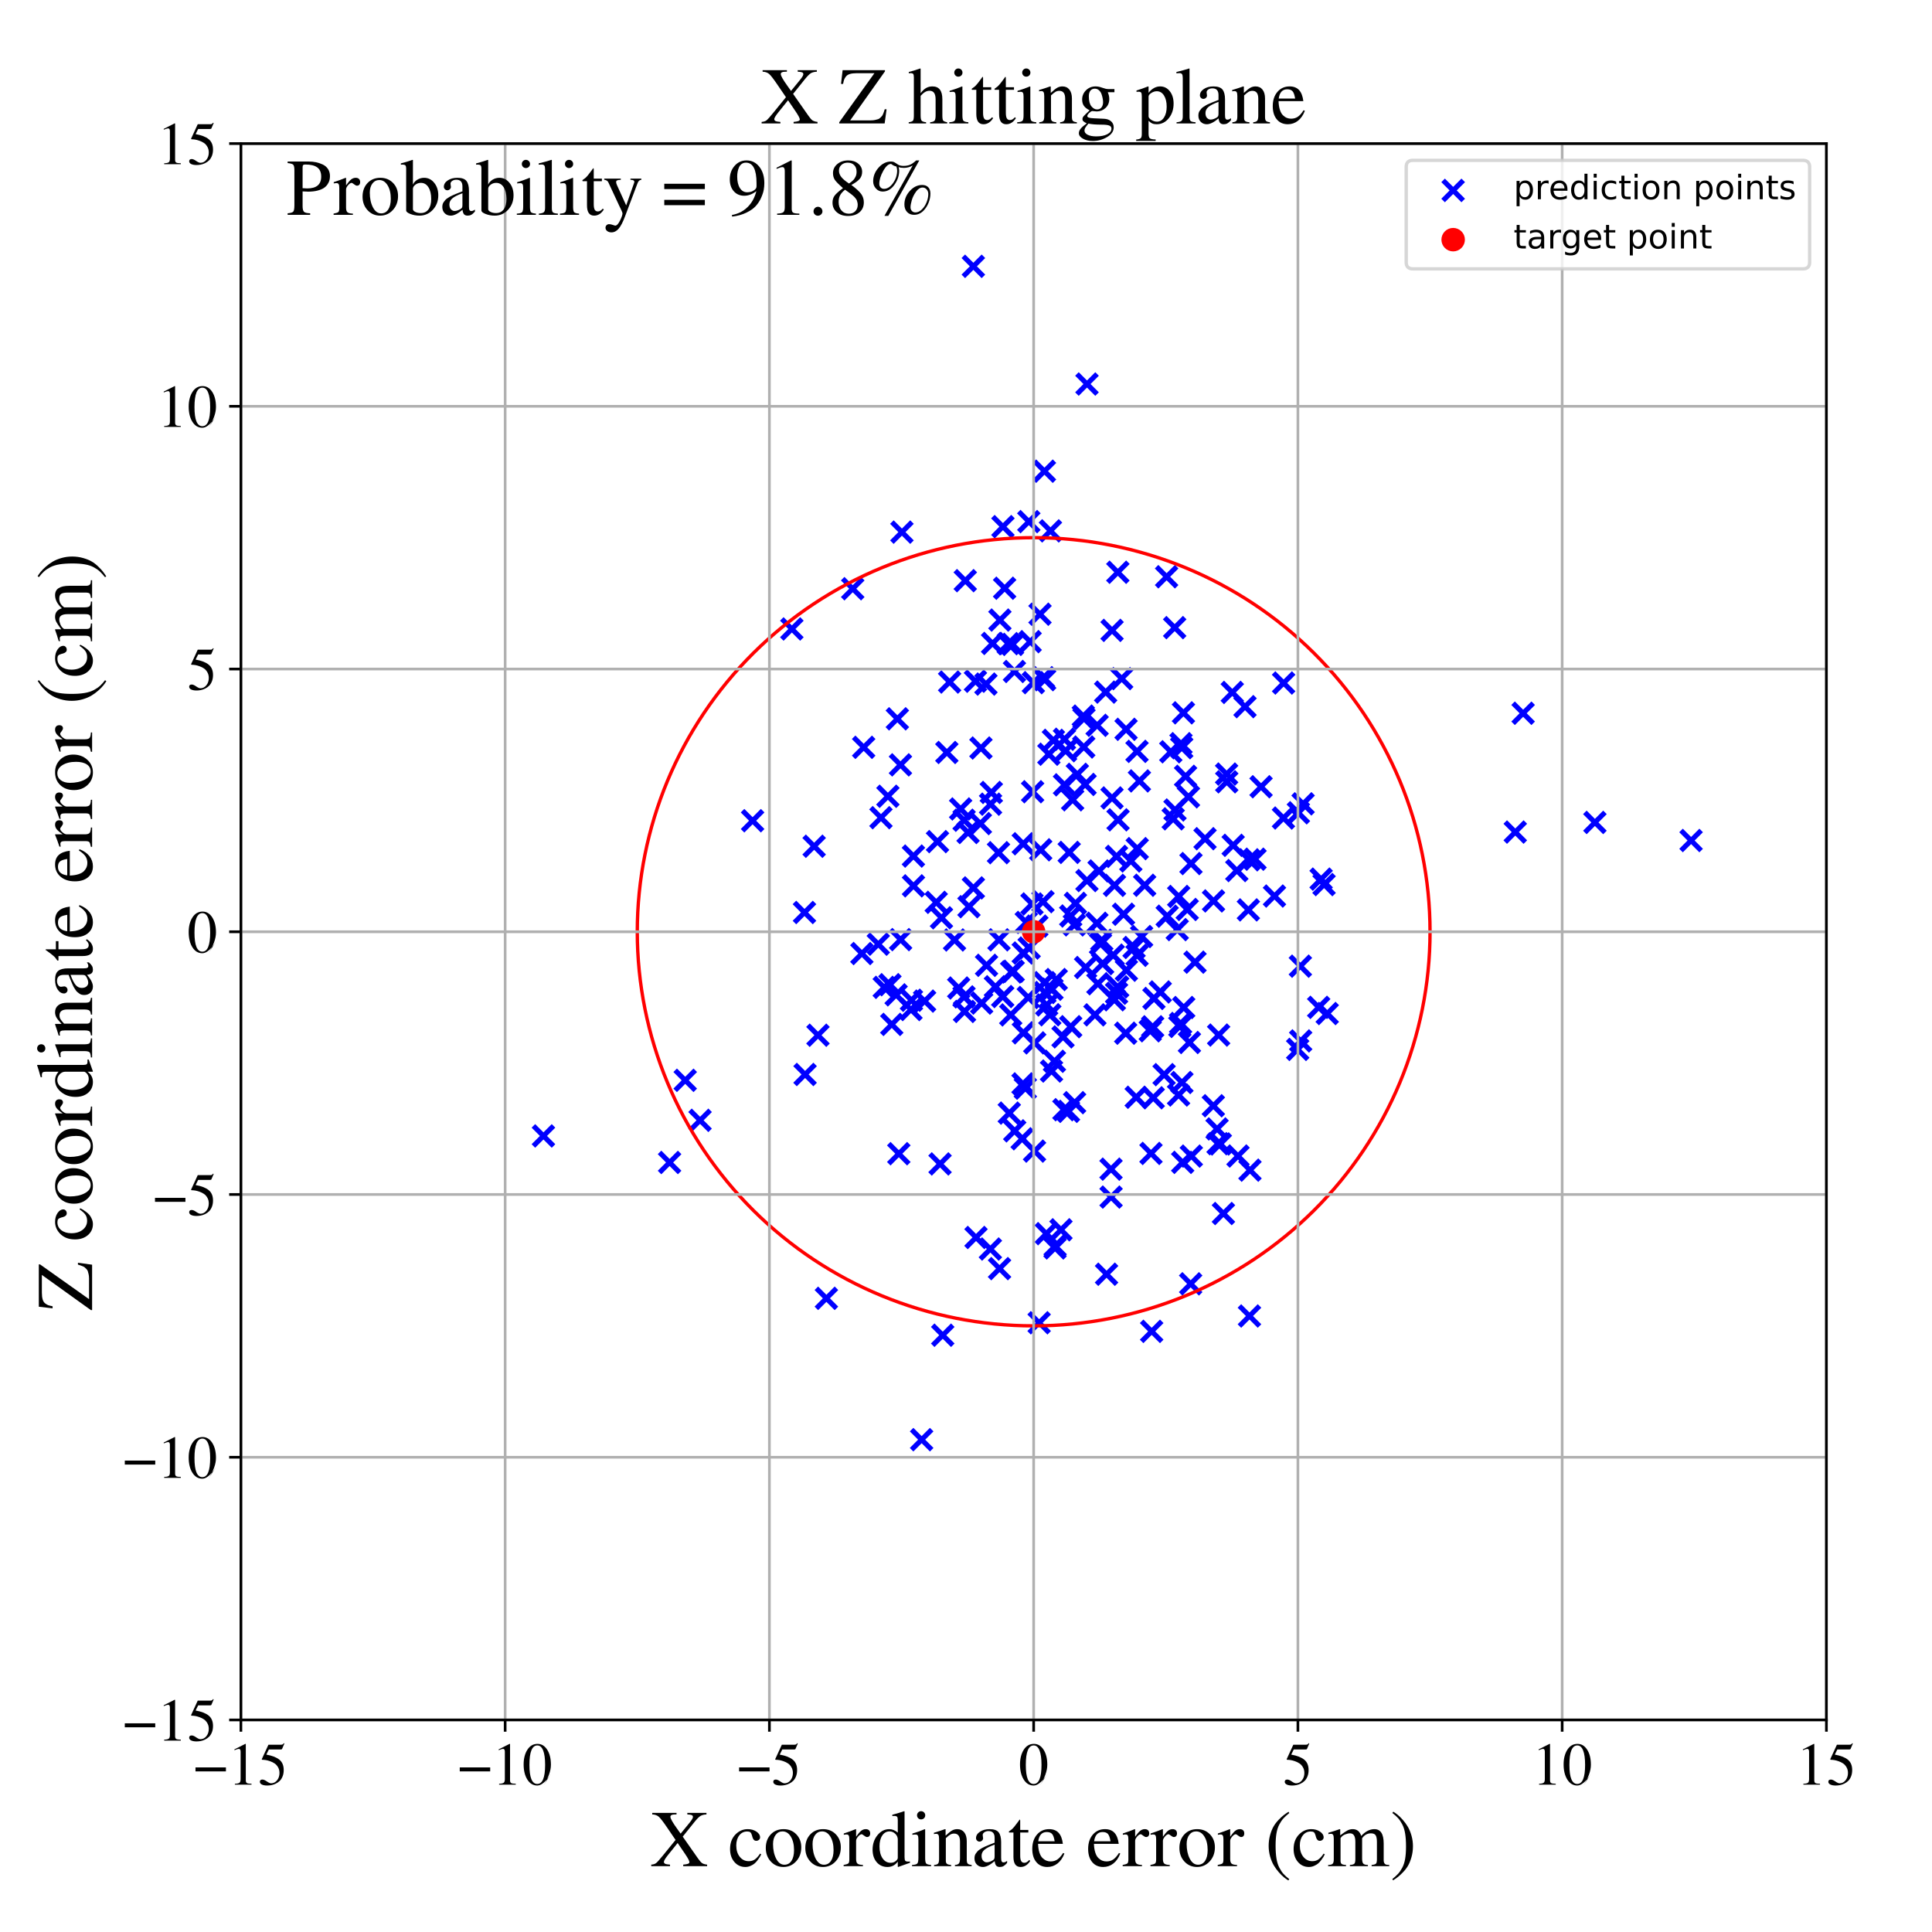 <?xml version="1.0" encoding="utf-8" standalone="no"?>
<!DOCTYPE svg PUBLIC "-//W3C//DTD SVG 1.1//EN"
  "http://www.w3.org/Graphics/SVG/1.1/DTD/svg11.dtd">
<!-- Created with matplotlib (https://matplotlib.org/) -->
<svg height="576pt" version="1.1" viewBox="0 0 576 576" width="576pt" xmlns="http://www.w3.org/2000/svg" xmlns:xlink="http://www.w3.org/1999/xlink">
 <defs>
  <style type="text/css">
*{stroke-linecap:butt;stroke-linejoin:round;}
  </style>
 </defs>
 <g id="figure_1">
  <g id="patch_1">
   <path d="M 0 576 
L 576 576 
L 576 0 
L 0 0 
z
" style="fill:#ffffff;"/>
  </g>
  <g id="axes_1">
   <g id="patch_2">
    <path d="M 71.822 512.784 
L 544.52 512.784 
L 544.52 42.802 
L 71.822 42.802 
z
" style="fill:#ffffff;"/>
   </g>
   <g id="PathCollection_1">
    <defs>
     <path d="M -3 3 
L 3 -3 
M -3 -3 
L 3 3 
" id="m8a5b886d6b" style="stroke:#0000ff;stroke-width:1.5;"/>
    </defs>
    <g clip-path="url(#p5f72aa43d9)">
     <use style="fill:#0000ff;stroke:#0000ff;stroke-width:1.5;" x="298.109" xlink:href="#m8a5b886d6b" y="184.866"/>
     <use style="fill:#0000ff;stroke:#0000ff;stroke-width:1.5;" x="301.871" xlink:href="#m8a5b886d6b" y="192.118"/>
     <use style="fill:#0000ff;stroke:#0000ff;stroke-width:1.5;" x="319.219" xlink:href="#m8a5b886d6b" y="306.094"/>
     <use style="fill:#0000ff;stroke:#0000ff;stroke-width:1.5;" x="394.751" xlink:href="#m8a5b886d6b" y="263.725"/>
     <use style="fill:#0000ff;stroke:#0000ff;stroke-width:1.5;" x="296.773" xlink:href="#m8a5b886d6b" y="294.195"/>
     <use style="fill:#0000ff;stroke:#0000ff;stroke-width:1.5;" x="317.68" xlink:href="#m8a5b886d6b" y="223.813"/>
     <use style="fill:#0000ff;stroke:#0000ff;stroke-width:1.5;" x="352.913" xlink:href="#m8a5b886d6b" y="300.376"/>
     <use style="fill:#0000ff;stroke:#0000ff;stroke-width:1.5;" x="268.899" xlink:href="#m8a5b886d6b" y="158.645"/>
     <use style="fill:#0000ff;stroke:#0000ff;stroke-width:1.5;" x="317.187" xlink:href="#m8a5b886d6b" y="330.839"/>
     <use style="fill:#0000ff;stroke:#0000ff;stroke-width:1.5;" x="246.456" xlink:href="#m8a5b886d6b" y="580.45"/>
     <use style="fill:#0000ff;stroke:#0000ff;stroke-width:1.5;" x="361.799" xlink:href="#m8a5b886d6b" y="268.599"/>
     <use style="fill:#0000ff;stroke:#0000ff;stroke-width:1.5;" x="271.594" xlink:href="#m8a5b886d6b" y="300.984"/>
     <use style="fill:#0000ff;stroke:#0000ff;stroke-width:1.5;" x="314.369" xlink:href="#m8a5b886d6b" y="316.41"/>
     <use style="fill:#0000ff;stroke:#0000ff;stroke-width:1.5;" x="324.073" xlink:href="#m8a5b886d6b" y="114.493"/>
     <use style="fill:#0000ff;stroke:#0000ff;stroke-width:1.5;" x="583.981" xlink:href="#m8a5b886d6b" y="202.844"/>
     <use style="fill:#0000ff;stroke:#0000ff;stroke-width:1.5;" x="306.824" xlink:href="#m8a5b886d6b" y="282.646"/>
     <use style="fill:#0000ff;stroke:#0000ff;stroke-width:1.5;" x="350.315" xlink:href="#m8a5b886d6b" y="241.486"/>
     <use style="fill:#0000ff;stroke:#0000ff;stroke-width:1.5;" x="301.615" xlink:href="#m8a5b886d6b" y="289.772"/>
     <use style="fill:#0000ff;stroke:#0000ff;stroke-width:1.5;" x="267.166" xlink:href="#m8a5b886d6b" y="296.598"/>
     <use style="fill:#0000ff;stroke:#0000ff;stroke-width:1.5;" x="367.388" xlink:href="#m8a5b886d6b" y="206.438"/>
     <use style="fill:#0000ff;stroke:#0000ff;stroke-width:1.5;" x="308.492" xlink:href="#m8a5b886d6b" y="310.917"/>
     <use style="fill:#0000ff;stroke:#0000ff;stroke-width:1.5;" x="327.324" xlink:href="#m8a5b886d6b" y="293.287"/>
     <use style="fill:#0000ff;stroke:#0000ff;stroke-width:1.5;" x="305.69" xlink:href="#m8a5b886d6b" y="324.426"/>
     <use style="fill:#0000ff;stroke:#0000ff;stroke-width:1.5;" x="372.659" xlink:href="#m8a5b886d6b" y="348.862"/>
     <use style="fill:#0000ff;stroke:#0000ff;stroke-width:1.5;" x="326.443" xlink:href="#m8a5b886d6b" y="302.562"/>
     <use style="fill:#0000ff;stroke:#0000ff;stroke-width:1.5;" x="306.728" xlink:href="#m8a5b886d6b" y="155.51"/>
     <use style="fill:#0000ff;stroke:#0000ff;stroke-width:1.5;" x="274.776" xlink:href="#m8a5b886d6b" y="429.218"/>
     <use style="fill:#0000ff;stroke:#0000ff;stroke-width:1.5;" x="331.879" xlink:href="#m8a5b886d6b" y="284.763"/>
     <use style="fill:#0000ff;stroke:#0000ff;stroke-width:1.5;" x="316.32" xlink:href="#m8a5b886d6b" y="366.644"/>
     <use style="fill:#0000ff;stroke:#0000ff;stroke-width:1.5;" x="280.266" xlink:href="#m8a5b886d6b" y="347.008"/>
     <use style="fill:#0000ff;stroke:#0000ff;stroke-width:1.5;" x="323.107" xlink:href="#m8a5b886d6b" y="222.71"/>
     <use style="fill:#0000ff;stroke:#0000ff;stroke-width:1.5;" x="386.887" xlink:href="#m8a5b886d6b" y="312.863"/>
     <use style="fill:#0000ff;stroke:#0000ff;stroke-width:1.5;" x="292.288" xlink:href="#m8a5b886d6b" y="245.536"/>
     <use style="fill:#0000ff;stroke:#0000ff;stroke-width:1.5;" x="300.594" xlink:href="#m8a5b886d6b" y="191.894"/>
     <use style="fill:#0000ff;stroke:#0000ff;stroke-width:1.5;" x="321.197" xlink:href="#m8a5b886d6b" y="230.856"/>
     <use style="fill:#0000ff;stroke:#0000ff;stroke-width:1.5;" x="310.947" xlink:href="#m8a5b886d6b" y="268.819"/>
     <use style="fill:#0000ff;stroke:#0000ff;stroke-width:1.5;" x="311.387" xlink:href="#m8a5b886d6b" y="140.481"/>
     <use style="fill:#0000ff;stroke:#0000ff;stroke-width:1.5;" x="311.105" xlink:href="#m8a5b886d6b" y="202.038"/>
     <use style="fill:#0000ff;stroke:#0000ff;stroke-width:1.5;" x="350.98" xlink:href="#m8a5b886d6b" y="277.148"/>
     <use style="fill:#0000ff;stroke:#0000ff;stroke-width:1.5;" x="265.87" xlink:href="#m8a5b886d6b" y="305.409"/>
     <use style="fill:#0000ff;stroke:#0000ff;stroke-width:1.5;" x="290.198" xlink:href="#m8a5b886d6b" y="79.401"/>
     <use style="fill:#0000ff;stroke:#0000ff;stroke-width:1.5;" x="309.125" xlink:href="#m8a5b886d6b" y="276.106"/>
     <use style="fill:#0000ff;stroke:#0000ff;stroke-width:1.5;" x="343.656" xlink:href="#m8a5b886d6b" y="306.127"/>
     <use style="fill:#0000ff;stroke:#0000ff;stroke-width:1.5;" x="292.456" xlink:href="#m8a5b886d6b" y="223.011"/>
     <use style="fill:#0000ff;stroke:#0000ff;stroke-width:1.5;" x="327.094" xlink:href="#m8a5b886d6b" y="216.242"/>
     <use style="fill:#0000ff;stroke:#0000ff;stroke-width:1.5;" x="337.146" xlink:href="#m8a5b886d6b" y="256.69"/>
     <use style="fill:#0000ff;stroke:#0000ff;stroke-width:1.5;" x="295.322" xlink:href="#m8a5b886d6b" y="239.756"/>
     <use style="fill:#0000ff;stroke:#0000ff;stroke-width:1.5;" x="290.987" xlink:href="#m8a5b886d6b" y="368.938"/>
     <use style="fill:#0000ff;stroke:#0000ff;stroke-width:1.5;" x="239.849" xlink:href="#m8a5b886d6b" y="272.044"/>
     <use style="fill:#0000ff;stroke:#0000ff;stroke-width:1.5;" x="354.978" xlink:href="#m8a5b886d6b" y="382.752"/>
     <use style="fill:#0000ff;stroke:#0000ff;stroke-width:1.5;" x="314.571" xlink:href="#m8a5b886d6b" y="371.484"/>
     <use style="fill:#0000ff;stroke:#0000ff;stroke-width:1.5;" x="286.404" xlink:href="#m8a5b886d6b" y="241.177"/>
     <use style="fill:#0000ff;stroke:#0000ff;stroke-width:1.5;" x="354.606" xlink:href="#m8a5b886d6b" y="310.805"/>
     <use style="fill:#0000ff;stroke:#0000ff;stroke-width:1.5;" x="305.072" xlink:href="#m8a5b886d6b" y="251.554"/>
     <use style="fill:#0000ff;stroke:#0000ff;stroke-width:1.5;" x="313.176" xlink:href="#m8a5b886d6b" y="158.271"/>
     <use style="fill:#0000ff;stroke:#0000ff;stroke-width:1.5;" x="382.643" xlink:href="#m8a5b886d6b" y="243.883"/>
     <use style="fill:#0000ff;stroke:#0000ff;stroke-width:1.5;" x="328.104" xlink:href="#m8a5b886d6b" y="281.401"/>
     <use style="fill:#0000ff;stroke:#0000ff;stroke-width:1.5;" x="328.481" xlink:href="#m8a5b886d6b" y="280.348"/>
     <use style="fill:#0000ff;stroke:#0000ff;stroke-width:1.5;" x="343.357" xlink:href="#m8a5b886d6b" y="396.925"/>
     <use style="fill:#0000ff;stroke:#0000ff;stroke-width:1.5;" x="359.264" xlink:href="#m8a5b886d6b" y="250.042"/>
     <use style="fill:#0000ff;stroke:#0000ff;stroke-width:1.5;" x="299.013" xlink:href="#m8a5b886d6b" y="157.014"/>
     <use style="fill:#0000ff;stroke:#0000ff;stroke-width:1.5;" x="363.827" xlink:href="#m8a5b886d6b" y="341.057"/>
     <use style="fill:#0000ff;stroke:#0000ff;stroke-width:1.5;" x="349.059" xlink:href="#m8a5b886d6b" y="224.132"/>
     <use style="fill:#0000ff;stroke:#0000ff;stroke-width:1.5;" x="317.353" xlink:href="#m8a5b886d6b" y="220.394"/>
     <use style="fill:#0000ff;stroke:#0000ff;stroke-width:1.5;" x="298.946" xlink:href="#m8a5b886d6b" y="297.104"/>
     <use style="fill:#0000ff;stroke:#0000ff;stroke-width:1.5;" x="304.741" xlink:href="#m8a5b886d6b" y="339.515"/>
     <use style="fill:#0000ff;stroke:#0000ff;stroke-width:1.5;" x="287.562" xlink:href="#m8a5b886d6b" y="301.551"/>
     <use style="fill:#0000ff;stroke:#0000ff;stroke-width:1.5;" x="295.55" xlink:href="#m8a5b886d6b" y="236.261"/>
     <use style="fill:#0000ff;stroke:#0000ff;stroke-width:1.5;" x="288.884" xlink:href="#m8a5b886d6b" y="270.317"/>
     <use style="fill:#0000ff;stroke:#0000ff;stroke-width:1.5;" x="268.461" xlink:href="#m8a5b886d6b" y="228.033"/>
     <use style="fill:#0000ff;stroke:#0000ff;stroke-width:1.5;" x="334.417" xlink:href="#m8a5b886d6b" y="202.317"/>
     <use style="fill:#0000ff;stroke:#0000ff;stroke-width:1.5;" x="368.74" xlink:href="#m8a5b886d6b" y="259.545"/>
     <use style="fill:#0000ff;stroke:#0000ff;stroke-width:1.5;" x="349.777" xlink:href="#m8a5b886d6b" y="244.122"/>
     <use style="fill:#0000ff;stroke:#0000ff;stroke-width:1.5;" x="369.093" xlink:href="#m8a5b886d6b" y="344.65"/>
     <use style="fill:#0000ff;stroke:#0000ff;stroke-width:1.5;" x="308.437" xlink:href="#m8a5b886d6b" y="343.186"/>
     <use style="fill:#0000ff;stroke:#0000ff;stroke-width:1.5;" x="338.747" xlink:href="#m8a5b886d6b" y="327.131"/>
     <use style="fill:#0000ff;stroke:#0000ff;stroke-width:1.5;" x="345.92" xlink:href="#m8a5b886d6b" y="295.737"/>
     <use style="fill:#0000ff;stroke:#0000ff;stroke-width:1.5;" x="372.511" xlink:href="#m8a5b886d6b" y="392.345"/>
     <use style="fill:#0000ff;stroke:#0000ff;stroke-width:1.5;" x="267.536" xlink:href="#m8a5b886d6b" y="214.305"/>
     <use style="fill:#0000ff;stroke:#0000ff;stroke-width:1.5;" x="339.701" xlink:href="#m8a5b886d6b" y="232.817"/>
     <use style="fill:#0000ff;stroke:#0000ff;stroke-width:1.5;" x="327.671" xlink:href="#m8a5b886d6b" y="259.659"/>
     <use style="fill:#0000ff;stroke:#0000ff;stroke-width:1.5;" x="295.923" xlink:href="#m8a5b886d6b" y="191.83"/>
     <use style="fill:#0000ff;stroke:#0000ff;stroke-width:1.5;" x="331.254" xlink:href="#m8a5b886d6b" y="356.895"/>
     <use style="fill:#0000ff;stroke:#0000ff;stroke-width:1.5;" x="379.97" xlink:href="#m8a5b886d6b" y="267.142"/>
     <use style="fill:#0000ff;stroke:#0000ff;stroke-width:1.5;" x="375.969" xlink:href="#m8a5b886d6b" y="234.556"/>
     <use style="fill:#0000ff;stroke:#0000ff;stroke-width:1.5;" x="347.809" xlink:href="#m8a5b886d6b" y="171.952"/>
     <use style="fill:#0000ff;stroke:#0000ff;stroke-width:1.5;" x="352.828" xlink:href="#m8a5b886d6b" y="212.52"/>
     <use style="fill:#0000ff;stroke:#0000ff;stroke-width:1.5;" x="282.293" xlink:href="#m8a5b886d6b" y="224.335"/>
     <use style="fill:#0000ff;stroke:#0000ff;stroke-width:1.5;" x="284.584" xlink:href="#m8a5b886d6b" y="280.24"/>
     <use style="fill:#0000ff;stroke:#0000ff;stroke-width:1.5;" x="393.148" xlink:href="#m8a5b886d6b" y="300.324"/>
     <use style="fill:#0000ff;stroke:#0000ff;stroke-width:1.5;" x="262.649" xlink:href="#m8a5b886d6b" y="243.784"/>
     <use style="fill:#0000ff;stroke:#0000ff;stroke-width:1.5;" x="323.505" xlink:href="#m8a5b886d6b" y="233.872"/>
     <use style="fill:#0000ff;stroke:#0000ff;stroke-width:1.5;" x="451.762" xlink:href="#m8a5b886d6b" y="248.067"/>
     <use style="fill:#0000ff;stroke:#0000ff;stroke-width:1.5;" x="339.051" xlink:href="#m8a5b886d6b" y="253.002"/>
     <use style="fill:#0000ff;stroke:#0000ff;stroke-width:1.5;" x="254.229" xlink:href="#m8a5b886d6b" y="175.522"/>
     <use style="fill:#0000ff;stroke:#0000ff;stroke-width:1.5;" x="342.933" xlink:href="#m8a5b886d6b" y="307.314"/>
     <use style="fill:#0000ff;stroke:#0000ff;stroke-width:1.5;" x="328.736" xlink:href="#m8a5b886d6b" y="287.287"/>
     <use style="fill:#0000ff;stroke:#0000ff;stroke-width:1.5;" x="310.062" xlink:href="#m8a5b886d6b" y="183.121"/>
     <use style="fill:#0000ff;stroke:#0000ff;stroke-width:1.5;" x="365.739" xlink:href="#m8a5b886d6b" y="233.087"/>
     <use style="fill:#0000ff;stroke:#0000ff;stroke-width:1.5;" x="287.408" xlink:href="#m8a5b886d6b" y="297.208"/>
     <use style="fill:#0000ff;stroke:#0000ff;stroke-width:1.5;" x="314.902" xlink:href="#m8a5b886d6b" y="292.03"/>
     <use style="fill:#0000ff;stroke:#0000ff;stroke-width:1.5;" x="361.742" xlink:href="#m8a5b886d6b" y="329.663"/>
     <use style="fill:#0000ff;stroke:#0000ff;stroke-width:1.5;" x="313.499" xlink:href="#m8a5b886d6b" y="319.318"/>
     <use style="fill:#0000ff;stroke:#0000ff;stroke-width:1.5;" x="352.372" xlink:href="#m8a5b886d6b" y="322.731"/>
     <use style="fill:#0000ff;stroke:#0000ff;stroke-width:1.5;" x="311.447" xlink:href="#m8a5b886d6b" y="202.64"/>
     <use style="fill:#0000ff;stroke:#0000ff;stroke-width:1.5;" x="365.7" xlink:href="#m8a5b886d6b" y="230.774"/>
     <use style="fill:#0000ff;stroke:#0000ff;stroke-width:1.5;" x="340.359" xlink:href="#m8a5b886d6b" y="279.21"/>
     <use style="fill:#0000ff;stroke:#0000ff;stroke-width:1.5;" x="304.998" xlink:href="#m8a5b886d6b" y="323.148"/>
     <use style="fill:#0000ff;stroke:#0000ff;stroke-width:1.5;" x="224.377" xlink:href="#m8a5b886d6b" y="244.688"/>
     <use style="fill:#0000ff;stroke:#0000ff;stroke-width:1.5;" x="351.986" xlink:href="#m8a5b886d6b" y="305.128"/>
     <use style="fill:#0000ff;stroke:#0000ff;stroke-width:1.5;" x="272.329" xlink:href="#m8a5b886d6b" y="255.225"/>
     <use style="fill:#0000ff;stroke:#0000ff;stroke-width:1.5;" x="287.435" xlink:href="#m8a5b886d6b" y="244.541"/>
     <use style="fill:#0000ff;stroke:#0000ff;stroke-width:1.5;" x="504.176" xlink:href="#m8a5b886d6b" y="250.588"/>
     <use style="fill:#0000ff;stroke:#0000ff;stroke-width:1.5;" x="332.875" xlink:href="#m8a5b886d6b" y="255.317"/>
     <use style="fill:#0000ff;stroke:#0000ff;stroke-width:1.5;" x="347.98" xlink:href="#m8a5b886d6b" y="273.145"/>
     <use style="fill:#0000ff;stroke:#0000ff;stroke-width:1.5;" x="356.276" xlink:href="#m8a5b886d6b" y="286.85"/>
     <use style="fill:#0000ff;stroke:#0000ff;stroke-width:1.5;" x="367.657" xlink:href="#m8a5b886d6b" y="252.02"/>
     <use style="fill:#0000ff;stroke:#0000ff;stroke-width:1.5;" x="243.867" xlink:href="#m8a5b886d6b" y="308.637"/>
     <use style="fill:#0000ff;stroke:#0000ff;stroke-width:1.5;" x="308.086" xlink:href="#m8a5b886d6b" y="203.521"/>
     <use style="fill:#0000ff;stroke:#0000ff;stroke-width:1.5;" x="208.71" xlink:href="#m8a5b886d6b" y="334.008"/>
     <use style="fill:#0000ff;stroke:#0000ff;stroke-width:1.5;" x="261.849" xlink:href="#m8a5b886d6b" y="281.498"/>
     <use style="fill:#0000ff;stroke:#0000ff;stroke-width:1.5;" x="387.784" xlink:href="#m8a5b886d6b" y="310.334"/>
     <use style="fill:#0000ff;stroke:#0000ff;stroke-width:1.5;" x="297.831" xlink:href="#m8a5b886d6b" y="280.195"/>
     <use style="fill:#0000ff;stroke:#0000ff;stroke-width:1.5;" x="288.613" xlink:href="#m8a5b886d6b" y="248.196"/>
     <use style="fill:#0000ff;stroke:#0000ff;stroke-width:1.5;" x="297.687" xlink:href="#m8a5b886d6b" y="254.215"/>
     <use style="fill:#0000ff;stroke:#0000ff;stroke-width:1.5;" x="352.097" xlink:href="#m8a5b886d6b" y="221.72"/>
     <use style="fill:#0000ff;stroke:#0000ff;stroke-width:1.5;" x="334.965" xlink:href="#m8a5b886d6b" y="272.567"/>
     <use style="fill:#0000ff;stroke:#0000ff;stroke-width:1.5;" x="280.686" xlink:href="#m8a5b886d6b" y="273.629"/>
     <use style="fill:#0000ff;stroke:#0000ff;stroke-width:1.5;" x="335.608" xlink:href="#m8a5b886d6b" y="308.033"/>
     <use style="fill:#0000ff;stroke:#0000ff;stroke-width:1.5;" x="264.717" xlink:href="#m8a5b886d6b" y="237.396"/>
     <use style="fill:#0000ff;stroke:#0000ff;stroke-width:1.5;" x="279.503" xlink:href="#m8a5b886d6b" y="250.916"/>
     <use style="fill:#0000ff;stroke:#0000ff;stroke-width:1.5;" x="320.297" xlink:href="#m8a5b886d6b" y="275.743"/>
     <use style="fill:#0000ff;stroke:#0000ff;stroke-width:1.5;" x="279.122" xlink:href="#m8a5b886d6b" y="269.018"/>
     <use style="fill:#0000ff;stroke:#0000ff;stroke-width:1.5;" x="298.004" xlink:href="#m8a5b886d6b" y="378.219"/>
     <use style="fill:#0000ff;stroke:#0000ff;stroke-width:1.5;" x="332.239" xlink:href="#m8a5b886d6b" y="298.076"/>
     <use style="fill:#0000ff;stroke:#0000ff;stroke-width:1.5;" x="302.076" xlink:href="#m8a5b886d6b" y="289.569"/>
     <use style="fill:#0000ff;stroke:#0000ff;stroke-width:1.5;" x="314.542" xlink:href="#m8a5b886d6b" y="372.061"/>
     <use style="fill:#0000ff;stroke:#0000ff;stroke-width:1.5;" x="355.075" xlink:href="#m8a5b886d6b" y="257.458"/>
     <use style="fill:#0000ff;stroke:#0000ff;stroke-width:1.5;" x="351.413" xlink:href="#m8a5b886d6b" y="267.265"/>
     <use style="fill:#0000ff;stroke:#0000ff;stroke-width:1.5;" x="307.123" xlink:href="#m8a5b886d6b" y="191.302"/>
     <use style="fill:#0000ff;stroke:#0000ff;stroke-width:1.5;" x="323.657" xlink:href="#m8a5b886d6b" y="288.451"/>
     <use style="fill:#0000ff;stroke:#0000ff;stroke-width:1.5;" x="363.137" xlink:href="#m8a5b886d6b" y="340.978"/>
     <use style="fill:#0000ff;stroke:#0000ff;stroke-width:1.5;" x="319.224" xlink:href="#m8a5b886d6b" y="273.091"/>
     <use style="fill:#0000ff;stroke:#0000ff;stroke-width:1.5;" x="351.752" xlink:href="#m8a5b886d6b" y="306.027"/>
     <use style="fill:#0000ff;stroke:#0000ff;stroke-width:1.5;" x="305.975" xlink:href="#m8a5b886d6b" y="275.012"/>
     <use style="fill:#0000ff;stroke:#0000ff;stroke-width:1.5;" x="263.624" xlink:href="#m8a5b886d6b" y="294.367"/>
     <use style="fill:#0000ff;stroke:#0000ff;stroke-width:1.5;" x="333.268" xlink:href="#m8a5b886d6b" y="170.607"/>
     <use style="fill:#0000ff;stroke:#0000ff;stroke-width:1.5;" x="341.267" xlink:href="#m8a5b886d6b" y="263.926"/>
     <use style="fill:#0000ff;stroke:#0000ff;stroke-width:1.5;" x="162.023" xlink:href="#m8a5b886d6b" y="338.663"/>
     <use style="fill:#0000ff;stroke:#0000ff;stroke-width:1.5;" x="332.272" xlink:href="#m8a5b886d6b" y="263.953"/>
     <use style="fill:#0000ff;stroke:#0000ff;stroke-width:1.5;" x="305.098" xlink:href="#m8a5b886d6b" y="307.919"/>
     <use style="fill:#0000ff;stroke:#0000ff;stroke-width:1.5;" x="395.694" xlink:href="#m8a5b886d6b" y="302.17"/>
     <use style="fill:#0000ff;stroke:#0000ff;stroke-width:1.5;" x="364.748" xlink:href="#m8a5b886d6b" y="361.794"/>
     <use style="fill:#0000ff;stroke:#0000ff;stroke-width:1.5;" x="393.875" xlink:href="#m8a5b886d6b" y="262.095"/>
     <use style="fill:#0000ff;stroke:#0000ff;stroke-width:1.5;" x="295.268" xlink:href="#m8a5b886d6b" y="372.376"/>
     <use style="fill:#0000ff;stroke:#0000ff;stroke-width:1.5;" x="236.083" xlink:href="#m8a5b886d6b" y="187.518"/>
     <use style="fill:#0000ff;stroke:#0000ff;stroke-width:1.5;" x="246.379" xlink:href="#m8a5b886d6b" y="387.079"/>
     <use style="fill:#0000ff;stroke:#0000ff;stroke-width:1.5;" x="242.728" xlink:href="#m8a5b886d6b" y="252.298"/>
     <use style="fill:#0000ff;stroke:#0000ff;stroke-width:1.5;" x="353.957" xlink:href="#m8a5b886d6b" y="271.143"/>
     <use style="fill:#0000ff;stroke:#0000ff;stroke-width:1.5;" x="347.063" xlink:href="#m8a5b886d6b" y="320.387"/>
     <use style="fill:#0000ff;stroke:#0000ff;stroke-width:1.5;" x="319.795" xlink:href="#m8a5b886d6b" y="238.451"/>
     <use style="fill:#0000ff;stroke:#0000ff;stroke-width:1.5;" x="318.563" xlink:href="#m8a5b886d6b" y="331.335"/>
     <use style="fill:#0000ff;stroke:#0000ff;stroke-width:1.5;" x="372.186" xlink:href="#m8a5b886d6b" y="271.272"/>
     <use style="fill:#0000ff;stroke:#0000ff;stroke-width:1.5;" x="387.099" xlink:href="#m8a5b886d6b" y="242.317"/>
     <use style="fill:#0000ff;stroke:#0000ff;stroke-width:1.5;" x="320.38" xlink:href="#m8a5b886d6b" y="328.744"/>
     <use style="fill:#0000ff;stroke:#0000ff;stroke-width:1.5;" x="335.721" xlink:href="#m8a5b886d6b" y="217.437"/>
     <use style="fill:#0000ff;stroke:#0000ff;stroke-width:1.5;" x="311.419" xlink:href="#m8a5b886d6b" y="292.962"/>
     <use style="fill:#0000ff;stroke:#0000ff;stroke-width:1.5;" x="312.991" xlink:href="#m8a5b886d6b" y="302.54"/>
     <use style="fill:#0000ff;stroke:#0000ff;stroke-width:1.5;" x="302.445" xlink:href="#m8a5b886d6b" y="200.193"/>
     <use style="fill:#0000ff;stroke:#0000ff;stroke-width:1.5;" x="307.864" xlink:href="#m8a5b886d6b" y="236.043"/>
     <use style="fill:#0000ff;stroke:#0000ff;stroke-width:1.5;" x="290.82" xlink:href="#m8a5b886d6b" y="203.099"/>
     <use style="fill:#0000ff;stroke:#0000ff;stroke-width:1.5;" x="285.817" xlink:href="#m8a5b886d6b" y="294.559"/>
     <use style="fill:#0000ff;stroke:#0000ff;stroke-width:1.5;" x="305.062" xlink:href="#m8a5b886d6b" y="284.125"/>
     <use style="fill:#0000ff;stroke:#0000ff;stroke-width:1.5;" x="387.689" xlink:href="#m8a5b886d6b" y="288.05"/>
     <use style="fill:#0000ff;stroke:#0000ff;stroke-width:1.5;" x="329.904" xlink:href="#m8a5b886d6b" y="379.893"/>
     <use style="fill:#0000ff;stroke:#0000ff;stroke-width:1.5;" x="283.118" xlink:href="#m8a5b886d6b" y="203.34"/>
     <use style="fill:#0000ff;stroke:#0000ff;stroke-width:1.5;" x="332.888" xlink:href="#m8a5b886d6b" y="296.119"/>
     <use style="fill:#0000ff;stroke:#0000ff;stroke-width:1.5;" x="313.634" xlink:href="#m8a5b886d6b" y="294.933"/>
     <use style="fill:#0000ff;stroke:#0000ff;stroke-width:1.5;" x="371.182" xlink:href="#m8a5b886d6b" y="210.684"/>
     <use style="fill:#0000ff;stroke:#0000ff;stroke-width:1.5;" x="374.169" xlink:href="#m8a5b886d6b" y="256.158"/>
     <use style="fill:#0000ff;stroke:#0000ff;stroke-width:1.5;" x="351.373" xlink:href="#m8a5b886d6b" y="326.467"/>
     <use style="fill:#0000ff;stroke:#0000ff;stroke-width:1.5;" x="314.059" xlink:href="#m8a5b886d6b" y="220.718"/>
     <use style="fill:#0000ff;stroke:#0000ff;stroke-width:1.5;" x="454.102" xlink:href="#m8a5b886d6b" y="212.647"/>
     <use style="fill:#0000ff;stroke:#0000ff;stroke-width:1.5;" x="310.276" xlink:href="#m8a5b886d6b" y="253.359"/>
     <use style="fill:#0000ff;stroke:#0000ff;stroke-width:1.5;" x="256.958" xlink:href="#m8a5b886d6b" y="284.283"/>
     <use style="fill:#0000ff;stroke:#0000ff;stroke-width:1.5;" x="333.337" xlink:href="#m8a5b886d6b" y="244.42"/>
     <use style="fill:#0000ff;stroke:#0000ff;stroke-width:1.5;" x="294.126" xlink:href="#m8a5b886d6b" y="287.795"/>
     <use style="fill:#0000ff;stroke:#0000ff;stroke-width:1.5;" x="292.663" xlink:href="#m8a5b886d6b" y="299.061"/>
     <use style="fill:#0000ff;stroke:#0000ff;stroke-width:1.5;" x="372.361" xlink:href="#m8a5b886d6b" y="256.342"/>
     <use style="fill:#0000ff;stroke:#0000ff;stroke-width:1.5;" x="338.104" xlink:href="#m8a5b886d6b" y="282.48"/>
     <use style="fill:#0000ff;stroke:#0000ff;stroke-width:1.5;" x="475.5" xlink:href="#m8a5b886d6b" y="245.195"/>
     <use style="fill:#0000ff;stroke:#0000ff;stroke-width:1.5;" x="265.317" xlink:href="#m8a5b886d6b" y="293.574"/>
     <use style="fill:#0000ff;stroke:#0000ff;stroke-width:1.5;" x="317.364" xlink:href="#m8a5b886d6b" y="233.985"/>
     <use style="fill:#0000ff;stroke:#0000ff;stroke-width:1.5;" x="338.988" xlink:href="#m8a5b886d6b" y="224.01"/>
     <use style="fill:#0000ff;stroke:#0000ff;stroke-width:1.5;" x="302.531" xlink:href="#m8a5b886d6b" y="337.144"/>
     <use style="fill:#0000ff;stroke:#0000ff;stroke-width:1.5;" x="324.056" xlink:href="#m8a5b886d6b" y="262.527"/>
     <use style="fill:#0000ff;stroke:#0000ff;stroke-width:1.5;" x="322.966" xlink:href="#m8a5b886d6b" y="213.487"/>
     <use style="fill:#0000ff;stroke:#0000ff;stroke-width:1.5;" x="316.925" xlink:href="#m8a5b886d6b" y="309.128"/>
     <use style="fill:#0000ff;stroke:#0000ff;stroke-width:1.5;" x="323.177" xlink:href="#m8a5b886d6b" y="214.236"/>
     <use style="fill:#0000ff;stroke:#0000ff;stroke-width:1.5;" x="318.768" xlink:href="#m8a5b886d6b" y="254.13"/>
     <use style="fill:#0000ff;stroke:#0000ff;stroke-width:1.5;" x="311.949" xlink:href="#m8a5b886d6b" y="367.798"/>
     <use style="fill:#0000ff;stroke:#0000ff;stroke-width:1.5;" x="204.289" xlink:href="#m8a5b886d6b" y="322.082"/>
     <use style="fill:#0000ff;stroke:#0000ff;stroke-width:1.5;" x="329.636" xlink:href="#m8a5b886d6b" y="206.342"/>
     <use style="fill:#0000ff;stroke:#0000ff;stroke-width:1.5;" x="331.237" xlink:href="#m8a5b886d6b" y="348.567"/>
     <use style="fill:#0000ff;stroke:#0000ff;stroke-width:1.5;" x="353.465" xlink:href="#m8a5b886d6b" y="231.447"/>
     <use style="fill:#0000ff;stroke:#0000ff;stroke-width:1.5;" x="306.562" xlink:href="#m8a5b886d6b" y="297.386"/>
     <use style="fill:#0000ff;stroke:#0000ff;stroke-width:1.5;" x="331.537" xlink:href="#m8a5b886d6b" y="237.889"/>
     <use style="fill:#0000ff;stroke:#0000ff;stroke-width:1.5;" x="331.552" xlink:href="#m8a5b886d6b" y="187.938"/>
     <use style="fill:#0000ff;stroke:#0000ff;stroke-width:1.5;" x="199.628" xlink:href="#m8a5b886d6b" y="346.575"/>
     <use style="fill:#0000ff;stroke:#0000ff;stroke-width:1.5;" x="343.15" xlink:href="#m8a5b886d6b" y="343.878"/>
     <use style="fill:#0000ff;stroke:#0000ff;stroke-width:1.5;" x="344.034" xlink:href="#m8a5b886d6b" y="297.674"/>
     <use style="fill:#0000ff;stroke:#0000ff;stroke-width:1.5;" x="275.666" xlink:href="#m8a5b886d6b" y="298.462"/>
     <use style="fill:#0000ff;stroke:#0000ff;stroke-width:1.5;" x="327.024" xlink:href="#m8a5b886d6b" y="275.261"/>
     <use style="fill:#0000ff;stroke:#0000ff;stroke-width:1.5;" x="333.219" xlink:href="#m8a5b886d6b" y="294.218"/>
     <use style="fill:#0000ff;stroke:#0000ff;stroke-width:1.5;" x="382.694" xlink:href="#m8a5b886d6b" y="203.632"/>
     <use style="fill:#0000ff;stroke:#0000ff;stroke-width:1.5;" x="388.502" xlink:href="#m8a5b886d6b" y="239.65"/>
     <use style="fill:#0000ff;stroke:#0000ff;stroke-width:1.5;" x="293.946" xlink:href="#m8a5b886d6b" y="203.948"/>
     <use style="fill:#0000ff;stroke:#0000ff;stroke-width:1.5;" x="287.786" xlink:href="#m8a5b886d6b" y="173.117"/>
     <use style="fill:#0000ff;stroke:#0000ff;stroke-width:1.5;" x="352.603" xlink:href="#m8a5b886d6b" y="346.541"/>
     <use style="fill:#0000ff;stroke:#0000ff;stroke-width:1.5;" x="352.319" xlink:href="#m8a5b886d6b" y="222.925"/>
     <use style="fill:#0000ff;stroke:#0000ff;stroke-width:1.5;" x="312.06" xlink:href="#m8a5b886d6b" y="299.61"/>
     <use style="fill:#0000ff;stroke:#0000ff;stroke-width:1.5;" x="299.517" xlink:href="#m8a5b886d6b" y="175.372"/>
     <use style="fill:#0000ff;stroke:#0000ff;stroke-width:1.5;" x="271.735" xlink:href="#m8a5b886d6b" y="298.209"/>
     <use style="fill:#0000ff;stroke:#0000ff;stroke-width:1.5;" x="240.022" xlink:href="#m8a5b886d6b" y="320.337"/>
     <use style="fill:#0000ff;stroke:#0000ff;stroke-width:1.5;" x="363.32" xlink:href="#m8a5b886d6b" y="308.588"/>
     <use style="fill:#0000ff;stroke:#0000ff;stroke-width:1.5;" x="272.345" xlink:href="#m8a5b886d6b" y="264.102"/>
     <use style="fill:#0000ff;stroke:#0000ff;stroke-width:1.5;" x="290.202" xlink:href="#m8a5b886d6b" y="264.71"/>
     <use style="fill:#0000ff;stroke:#0000ff;stroke-width:1.5;" x="309.807" xlink:href="#m8a5b886d6b" y="394.363"/>
     <use style="fill:#0000ff;stroke:#0000ff;stroke-width:1.5;" x="355.182" xlink:href="#m8a5b886d6b" y="344.673"/>
     <use style="fill:#0000ff;stroke:#0000ff;stroke-width:1.5;" x="343.828" xlink:href="#m8a5b886d6b" y="327.293"/>
     <use style="fill:#0000ff;stroke:#0000ff;stroke-width:1.5;" x="307.67" xlink:href="#m8a5b886d6b" y="269.498"/>
     <use style="fill:#0000ff;stroke:#0000ff;stroke-width:1.5;" x="354.325" xlink:href="#m8a5b886d6b" y="237.559"/>
     <use style="fill:#0000ff;stroke:#0000ff;stroke-width:1.5;" x="320.625" xlink:href="#m8a5b886d6b" y="269.325"/>
     <use style="fill:#0000ff;stroke:#0000ff;stroke-width:1.5;" x="350.216" xlink:href="#m8a5b886d6b" y="187.12"/>
     <use style="fill:#0000ff;stroke:#0000ff;stroke-width:1.5;" x="300.904" xlink:href="#m8a5b886d6b" y="331.855"/>
     <use style="fill:#0000ff;stroke:#0000ff;stroke-width:1.5;" x="267.969" xlink:href="#m8a5b886d6b" y="343.956"/>
     <use style="fill:#0000ff;stroke:#0000ff;stroke-width:1.5;" x="312.708" xlink:href="#m8a5b886d6b" y="224.857"/>
     <use style="fill:#0000ff;stroke:#0000ff;stroke-width:1.5;" x="339.003" xlink:href="#m8a5b886d6b" y="284.812"/>
     <use style="fill:#0000ff;stroke:#0000ff;stroke-width:1.5;" x="311.525" xlink:href="#m8a5b886d6b" y="295.908"/>
     <use style="fill:#0000ff;stroke:#0000ff;stroke-width:1.5;" x="281.068" xlink:href="#m8a5b886d6b" y="398.08"/>
     <use style="fill:#0000ff;stroke:#0000ff;stroke-width:1.5;" x="362.853" xlink:href="#m8a5b886d6b" y="336.572"/>
     <use style="fill:#0000ff;stroke:#0000ff;stroke-width:1.5;" x="335.822" xlink:href="#m8a5b886d6b" y="289.259"/>
     <use style="fill:#0000ff;stroke:#0000ff;stroke-width:1.5;" x="268.508" xlink:href="#m8a5b886d6b" y="280.135"/>
     <use style="fill:#0000ff;stroke:#0000ff;stroke-width:1.5;" x="257.493" xlink:href="#m8a5b886d6b" y="222.807"/>
     <use style="fill:#0000ff;stroke:#0000ff;stroke-width:1.5;" x="301.345" xlink:href="#m8a5b886d6b" y="302.58"/>
    </g>
   </g>
   <g id="PathCollection_2">
    <defs>
     <path d="M 0 3 
C 0.796 3 1.559 2.684 2.121 2.121 
C 2.684 1.559 3 0.796 3 0 
C 3 -0.796 2.684 -1.559 2.121 -2.121 
C 1.559 -2.684 0.796 -3 0 -3 
C -0.796 -3 -1.559 -2.684 -2.121 -2.121 
C -2.684 -1.559 -3 -0.796 -3 0 
C -3 0.796 -2.684 1.559 -2.121 2.121 
C -1.559 2.684 -0.796 3 0 3 
z
" id="m51ea99391f" style="stroke:#ff0000;"/>
    </defs>
    <g clip-path="url(#p5f72aa43d9)">
     <use style="fill:#ff0000;stroke:#ff0000;" x="308.171" xlink:href="#m51ea99391f" y="277.793"/>
    </g>
   </g>
   <g id="patch_3">
    <path clip-path="url(#p5f72aa43d9)" d="M 308.171 395.288 
C 339.511 395.288 369.572 382.908 391.733 360.875 
C 413.894 338.841 426.346 308.953 426.346 277.793 
C 426.346 246.633 413.894 216.745 391.733 194.711 
C 369.572 172.677 339.511 160.297 308.171 160.297 
C 276.831 160.297 246.77 172.677 224.609 194.711 
C 202.448 216.745 189.997 246.633 189.997 277.793 
C 189.997 308.953 202.448 338.841 224.609 360.875 
C 246.77 382.908 276.831 395.288 308.171 395.288 
z
" style="fill:none;stroke:#ff0000;stroke-linejoin:miter;"/>
   </g>
   <g id="matplotlib.axis_1">
    <g id="xtick_1">
     <g id="line2d_1">
      <path clip-path="url(#p5f72aa43d9)" d="M 71.822 512.784 
L 71.822 42.802 
" style="fill:none;stroke:#b0b0b0;stroke-linecap:square;stroke-width:0.8;"/>
     </g>
     <g id="line2d_2">
      <defs>
       <path d="M 0 0 
L 0 3.5 
" id="m8ad6b4926d" style="stroke:#000000;stroke-width:0.8;"/>
      </defs>
      <g>
       <use style="stroke:#000000;stroke-width:0.8;" x="71.822" xlink:href="#m8ad6b4926d" y="512.784"/>
      </g>
     </g>
     <g id="text_1">
      <!-- −15 -->
      <defs>
       <path d="M 3 22 
L 3 28.594 
L 53.406 28.594 
L 53.406 22 
z
" id="FreeSerif-8722"/>
       <path d="M 18.297 59.297 
Q 16.5 59.297 11.094 57.094 
L 11.094 58.5 
L 29.094 67.594 
L 29.906 67.406 
L 29.906 7.406 
Q 29.906 3.797 31.703 2.688 
Q 33.5 1.594 39.406 1.5 
L 39.406 0 
L 11.797 0 
L 11.797 1.5 
Q 17.406 1.703 19.344 3.141 
Q 21.297 4.594 21.297 9.297 
L 21.297 54.594 
Q 21.297 59.297 18.297 59.297 
z
" id="FreeSerif-49"/>
       <path d="M 35.703 19.406 
Q 35.703 24.703 33.344 28.797 
Q 31 32.906 27.641 35.156 
Q 24.297 37.406 20.141 38.844 
Q 16 40.297 12.953 40.75 
Q 9.906 41.203 7.594 41.203 
Q 6.406 41.203 6.406 42 
Q 6.406 42.297 6.5 42.5 
L 17.406 66.203 
L 38.297 66.203 
Q 39.906 66.203 40.844 66.703 
Q 41.797 67.203 42.906 68.797 
L 43.797 68.094 
L 40 59.203 
Q 39.594 58.297 37.703 58.297 
L 18.094 58.297 
L 13.906 49.797 
Q 28.5 47.203 35.594 41.344 
Q 42.703 35.5 42.703 24.203 
Q 42.703 18.297 40.844 13.688 
Q 39 9.094 36.141 6.297 
Q 33.297 3.5 29.547 1.703 
Q 25.797 -0.094 22.344 -0.75 
Q 18.906 -1.406 15.406 -1.406 
Q 9.797 -1.406 6.5 0.25 
Q 3.203 1.906 3.203 4.797 
Q 3.203 8.5 7.5 8.5 
Q 10.297 8.5 14.75 5.391 
Q 19.203 2.297 21.797 2.297 
Q 27.703 2.297 31.703 7.25 
Q 35.703 12.203 35.703 19.406 
z
" id="FreeSerif-53"/>
      </defs>
      <g transform="translate(57.746 532.077)scale(0.18 -0.18)">
       <use xlink:href="#FreeSerif-8722"/>
       <use x="56.4" xlink:href="#FreeSerif-49"/>
       <use x="106.4" xlink:href="#FreeSerif-53"/>
      </g>
     </g>
    </g>
    <g id="xtick_2">
     <g id="line2d_3">
      <path clip-path="url(#p5f72aa43d9)" d="M 150.605 512.784 
L 150.605 42.802 
" style="fill:none;stroke:#b0b0b0;stroke-linecap:square;stroke-width:0.8;"/>
     </g>
     <g id="line2d_4">
      <g>
       <use style="stroke:#000000;stroke-width:0.8;" x="150.605" xlink:href="#m8ad6b4926d" y="512.784"/>
      </g>
     </g>
     <g id="text_2">
      <!-- −10 -->
      <defs>
       <path d="M 47.594 17.797 
Q 35.203 -1.406 25 -1.406 
Q 14.797 -1.406 8.594 8.391 
Q 2.406 18.203 2.406 33.594 
Q 2.406 48.094 8.594 57.844 
Q 14.797 67.594 25.406 67.594 
Q 35.203 67.594 41.391 58 
Q 47.594 48.406 47.594 33 
Q 47.594 17.797 35.203 -1.406 
z
M 25.094 65 
Q 12 65 12 32.703 
Q 12 1.203 25 1.203 
Q 38 1.203 38 32.797 
Q 38 48.5 34.703 56.75 
Q 31.406 65 25.094 65 
z
" id="FreeSerif-48"/>
      </defs>
      <g transform="translate(136.529 532.077)scale(0.18 -0.18)">
       <use xlink:href="#FreeSerif-8722"/>
       <use x="56.4" xlink:href="#FreeSerif-49"/>
       <use x="106.4" xlink:href="#FreeSerif-48"/>
      </g>
     </g>
    </g>
    <g id="xtick_3">
     <g id="line2d_5">
      <path clip-path="url(#p5f72aa43d9)" d="M 229.388 512.784 
L 229.388 42.802 
" style="fill:none;stroke:#b0b0b0;stroke-linecap:square;stroke-width:0.8;"/>
     </g>
     <g id="line2d_6">
      <g>
       <use style="stroke:#000000;stroke-width:0.8;" x="229.388" xlink:href="#m8ad6b4926d" y="512.784"/>
      </g>
     </g>
     <g id="text_3">
      <!-- −5 -->
      <g transform="translate(219.812 532.077)scale(0.18 -0.18)">
       <use xlink:href="#FreeSerif-8722"/>
       <use x="56.4" xlink:href="#FreeSerif-53"/>
      </g>
     </g>
    </g>
    <g id="xtick_4">
     <g id="line2d_7">
      <path clip-path="url(#p5f72aa43d9)" d="M 308.171 512.784 
L 308.171 42.802 
" style="fill:none;stroke:#b0b0b0;stroke-linecap:square;stroke-width:0.8;"/>
     </g>
     <g id="line2d_8">
      <g>
       <use style="stroke:#000000;stroke-width:0.8;" x="308.171" xlink:href="#m8ad6b4926d" y="512.784"/>
      </g>
     </g>
     <g id="text_4">
      <!-- 0 -->
      <g transform="translate(303.671 532.077)scale(0.18 -0.18)">
       <use xlink:href="#FreeSerif-48"/>
      </g>
     </g>
    </g>
    <g id="xtick_5">
     <g id="line2d_9">
      <path clip-path="url(#p5f72aa43d9)" d="M 386.954 512.784 
L 386.954 42.802 
" style="fill:none;stroke:#b0b0b0;stroke-linecap:square;stroke-width:0.8;"/>
     </g>
     <g id="line2d_10">
      <g>
       <use style="stroke:#000000;stroke-width:0.8;" x="386.954" xlink:href="#m8ad6b4926d" y="512.784"/>
      </g>
     </g>
     <g id="text_5">
      <!-- 5 -->
      <g transform="translate(382.454 532.077)scale(0.18 -0.18)">
       <use xlink:href="#FreeSerif-53"/>
      </g>
     </g>
    </g>
    <g id="xtick_6">
     <g id="line2d_11">
      <path clip-path="url(#p5f72aa43d9)" d="M 465.737 512.784 
L 465.737 42.802 
" style="fill:none;stroke:#b0b0b0;stroke-linecap:square;stroke-width:0.8;"/>
     </g>
     <g id="line2d_12">
      <g>
       <use style="stroke:#000000;stroke-width:0.8;" x="465.737" xlink:href="#m8ad6b4926d" y="512.784"/>
      </g>
     </g>
     <g id="text_6">
      <!-- 10 -->
      <g transform="translate(456.737 532.077)scale(0.18 -0.18)">
       <use xlink:href="#FreeSerif-49"/>
       <use x="50" xlink:href="#FreeSerif-48"/>
      </g>
     </g>
    </g>
    <g id="xtick_7">
     <g id="line2d_13">
      <path clip-path="url(#p5f72aa43d9)" d="M 544.52 512.784 
L 544.52 42.802 
" style="fill:none;stroke:#b0b0b0;stroke-linecap:square;stroke-width:0.8;"/>
     </g>
     <g id="line2d_14">
      <g>
       <use style="stroke:#000000;stroke-width:0.8;" x="544.52" xlink:href="#m8ad6b4926d" y="512.784"/>
      </g>
     </g>
     <g id="text_7">
      <!-- 15 -->
      <g transform="translate(535.52 532.077)scale(0.18 -0.18)">
       <use xlink:href="#FreeSerif-49"/>
       <use x="50" xlink:href="#FreeSerif-53"/>
      </g>
     </g>
    </g>
    <g id="text_8">
     <!-- X coordinate error (cm) -->
     <defs>
      <path d="M 69.594 66.203 
L 69.594 64.297 
Q 64.703 64 62.047 62.344 
Q 59.406 60.703 54.703 54.906 
L 40.094 36.703 
L 59.297 9.297 
Q 62.297 5 64.297 3.703 
Q 66.297 2.406 70.406 1.906 
L 70.406 0 
L 40.703 0 
L 40.703 1.906 
Q 44.797 2.297 46.594 2.938 
Q 48.406 3.594 48.406 5 
Q 48.406 7.203 43.297 14.797 
L 33.797 28.797 
L 21.906 14 
Q 16.703 7.5 16.703 5.406 
Q 16.703 3.703 18.297 2.953 
Q 19.906 2.203 24.297 1.906 
L 24.297 0 
L 1 0 
L 1 1.906 
Q 4.906 2.203 7 3.797 
Q 9.094 5.406 15.5 13.297 
L 31.203 32.594 
L 20.297 48.594 
Q 13.297 58.906 10.25 61.5 
Q 7.203 64.094 2.203 64.297 
L 2.203 66.203 
L 32.406 66.203 
L 32.406 64.297 
L 29.594 64.203 
Q 24.797 64.094 24.797 61.297 
Q 24.797 58.094 33.297 46.297 
L 37.5 40.406 
L 48.797 54.203 
Q 52.797 59.203 52.797 61.094 
Q 52.797 62.797 51.344 63.438 
Q 49.906 64.094 45.797 64.297 
L 45.797 66.203 
z
" id="FreeSerif-88"/>
      <path id="FreeSerif-32"/>
      <path d="M 2.5 21.297 
Q 2.5 32.406 9.047 39.203 
Q 15.594 46 24.406 46 
Q 30.703 46 35.25 42.953 
Q 39.797 39.906 39.797 35.703 
Q 39.797 34 38.391 32.75 
Q 37 31.5 35 31.5 
Q 31.594 31.5 30.297 36.094 
L 29.703 38.297 
Q 28.906 41.094 27.703 42.094 
Q 26.5 43.094 23.797 43.094 
Q 17.703 43.094 13.953 38.25 
Q 10.203 33.406 10.203 25.703 
Q 10.203 17.094 14.547 11.641 
Q 18.906 6.203 25.703 6.203 
Q 30 6.203 33.094 8.25 
Q 36.203 10.297 39.797 15.594 
L 41.203 14.703 
Q 40.203 12.703 39.453 11.391 
Q 38.703 10.094 36.75 7.5 
Q 34.797 4.906 32.891 3.297 
Q 31 1.703 27.891 0.344 
Q 24.797 -1 21.5 -1 
Q 13.203 -1 7.844 5.25 
Q 2.5 11.5 2.5 21.297 
z
" id="FreeSerif-99"/>
      <path d="M 24.594 46 
Q 34.203 46 40.391 39.594 
Q 46.594 33.203 46.594 23.406 
Q 46.594 13 40.188 6 
Q 33.797 -1 24.391 -1 
Q 15 -1 8.75 5.75 
Q 2.5 12.5 2.5 22.594 
Q 2.5 32.906 8.641 39.453 
Q 14.797 46 24.594 46 
z
M 11.5 27.5 
Q 11.5 16.797 15.391 9.297 
Q 19.297 1.797 25.594 1.797 
Q 31.203 1.797 34.391 6.594 
Q 37.594 11.406 37.594 19.906 
Q 37.594 30.203 33.594 36.703 
Q 29.594 43.203 23.297 43.203 
Q 18 43.203 14.75 38.891 
Q 11.5 34.594 11.5 27.5 
z
" id="FreeSerif-111"/>
      <path d="M 30.094 36.203 
Q 28.594 36.203 26.391 37.953 
Q 24.203 39.703 23.5 39.703 
Q 21.5 39.703 19 36.797 
Q 16.5 33.906 16.5 31.5 
L 16.5 9 
Q 16.5 4.703 18.203 3.203 
Q 19.906 1.703 25 1.5 
L 25 0 
L 1 0 
L 1 1.5 
Q 5.797 2.406 6.938 3.5 
Q 8.094 4.594 8.094 8.406 
L 8.094 33.406 
Q 8.094 36.703 7.344 38.047 
Q 6.594 39.406 4.703 39.406 
Q 3.094 39.406 1.203 39 
L 1.203 40.594 
Q 9.203 43.203 16 46 
L 16.5 45.797 
L 16.5 36.594 
Q 20.203 41.906 22.797 43.953 
Q 25.406 46 28.5 46 
Q 31.094 46 32.547 44.594 
Q 34 43.203 34 40.703 
Q 34 38.594 32.953 37.391 
Q 31.906 36.203 30.094 36.203 
z
" id="FreeSerif-114"/>
      <path d="M 34.203 -1 
L 33.797 -0.703 
L 33.797 5.703 
Q 29 -1 21 -1 
Q 12.703 -1 7.594 4.953 
Q 2.5 10.906 2.5 20.5 
Q 2.5 31.094 8.594 38.547 
Q 14.703 46 23.297 46 
Q 28.703 46 33.797 41.703 
L 33.797 57.297 
Q 33.797 60.406 32.891 61.406 
Q 32 62.406 29.203 62.406 
Q 27.797 62.406 27 62.297 
L 27 63.906 
Q 36.094 66.297 41.703 68.297 
L 42.203 68.094 
L 42.203 11.406 
Q 42.203 7.906 43.047 6.797 
Q 43.906 5.703 46.594 5.703 
Q 47.094 5.703 48.906 5.797 
L 48.906 4.203 
z
M 24.906 4.203 
Q 28.703 4.203 31.25 6.344 
Q 33.797 8.5 33.797 10.203 
L 33.797 33.203 
Q 33.797 37.203 30.688 40.203 
Q 27.594 43.203 23.594 43.203 
Q 17.906 43.203 14.5 38.094 
Q 11.094 33 11.094 24.5 
Q 11.094 15.297 14.891 9.75 
Q 18.703 4.203 24.906 4.203 
z
" id="FreeSerif-100"/>
      <path d="M 6.203 39.297 
Q 4 39.297 2 39 
L 2 40.5 
Q 9 42.5 17.5 46 
L 17.906 45.703 
L 17.906 10.203 
Q 17.906 4.797 19.156 3.344 
Q 20.406 1.906 25.297 1.5 
L 25.297 0 
L 1.594 0 
L 1.594 1.5 
Q 6.797 1.797 8.141 3.297 
Q 9.5 4.797 9.5 10.203 
L 9.5 33.406 
Q 9.5 36.703 8.75 38 
Q 8 39.297 6.203 39.297 
z
M 12.797 68.297 
Q 15 68.297 16.5 66.797 
Q 18 65.297 18 63.203 
Q 18 61 16.5 59.547 
Q 15 58.094 12.797 58.094 
Q 10.703 58.094 9.25 59.594 
Q 7.797 61.094 7.797 63.188 
Q 7.797 65.297 9.297 66.797 
Q 10.797 68.297 12.797 68.297 
z
" id="FreeSerif-105"/>
      <path d="M 1 39.797 
L 1 41.5 
Q 8.406 43.703 14.797 46 
L 15.5 45.797 
L 15.5 37.906 
Q 20.594 42.703 23.547 44.344 
Q 26.5 46 30 46 
Q 35.5 46 38.641 42.047 
Q 41.797 38.094 41.797 31 
L 41.797 8.094 
Q 41.797 4.406 43 3.156 
Q 44.203 1.906 47.906 1.5 
L 47.906 0 
L 27.094 0 
L 27.094 1.5 
Q 30.906 1.797 32.156 3.5 
Q 33.406 5.203 33.406 9.906 
L 33.406 30.797 
Q 33.406 40.5 26.094 40.5 
Q 23.594 40.5 21.5 39.344 
Q 19.406 38.203 15.797 34.797 
L 15.797 6.703 
Q 15.797 4 17.188 2.891 
Q 18.594 1.797 22.406 1.5 
L 22.406 0 
L 1.203 0 
L 1.203 1.5 
Q 5 1.797 6.203 3.25 
Q 7.406 4.703 7.406 9 
L 7.406 33.797 
Q 7.406 37.5 6.594 38.844 
Q 5.797 40.203 3.703 40.203 
Q 1.797 40.203 1 39.797 
z
" id="FreeSerif-110"/>
      <path d="M 2.5 9.703 
Q 2.5 11.5 2.891 13.047 
Q 3.297 14.594 4.297 15.938 
Q 5.297 17.297 6.188 18.391 
Q 7.094 19.5 8.891 20.641 
Q 10.703 21.797 11.891 22.547 
Q 13.094 23.297 15.547 24.344 
Q 18 25.406 19.297 25.953 
Q 20.594 26.5 23.391 27.594 
Q 26.203 28.703 27.5 29.203 
L 27.5 35.297 
Q 27.5 43.594 19.906 43.594 
Q 16.906 43.594 14.797 42.141 
Q 12.703 40.703 12.703 38.703 
Q 12.703 37.906 12.953 36.5 
Q 13.203 35.094 13.203 34.703 
Q 13.203 33 11.844 31.75 
Q 10.5 30.5 8.703 30.5 
Q 7 30.5 5.703 31.797 
Q 4.406 33.094 4.406 34.797 
Q 4.406 39.5 9.25 42.75 
Q 14.094 46 21.203 46 
Q 29.406 46 32.5 42.047 
Q 35.594 38.094 35.594 30 
L 35.594 10.5 
Q 35.594 7.203 36.25 5.953 
Q 36.906 4.703 38.594 4.703 
Q 40.703 4.703 43 6.594 
L 43 4 
Q 40.406 1.094 38.453 0.047 
Q 36.5 -1 34 -1 
Q 30.906 -1 29.453 0.703 
Q 28 2.406 27.594 6.297 
Q 19 -1 13 -1 
Q 8.406 -1 5.453 2 
Q 2.5 5 2.5 9.703 
z
M 27.5 12.297 
L 27.5 26.797 
Q 18.5 23.5 14.891 20.391 
Q 11.297 17.297 11.297 12.906 
Q 11.297 8.797 13.297 6.797 
Q 15.297 4.797 17.594 4.797 
Q 21 4.797 24.906 7.094 
Q 26.5 8 27 9 
Q 27.5 10 27.5 12.297 
z
" id="FreeSerif-97"/>
      <path d="M 25.906 45 
L 25.906 41.797 
L 15.797 41.797 
L 15.797 13.203 
Q 15.797 8.5 17 6.344 
Q 18.203 4.203 21 4.203 
Q 24.094 4.203 27 7.703 
L 28.297 6.594 
Q 23.5 -1 16.297 -1 
Q 7.406 -1 7.406 11.703 
L 7.406 41.797 
L 2.094 41.797 
Q 1.703 42.094 1.703 42.5 
Q 1.703 43 2 43.297 
Q 2.297 43.594 3.141 44.141 
Q 4 44.703 5.203 45.641 
Q 6.406 46.594 8.5 49.094 
Q 10.594 51.594 13.094 55.094 
Q 14.703 57.406 15.094 57.906 
Q 15.797 57.906 15.797 56.594 
L 15.797 45 
z
" id="FreeSerif-116"/>
      <path d="M 9.703 27.703 
Q 9.906 21.406 11.406 16.844 
Q 12.906 12.297 15.297 10.047 
Q 17.703 7.797 20.141 6.844 
Q 22.594 5.906 25.297 5.906 
Q 30.094 5.906 33.641 8.297 
Q 37.203 10.703 40.797 16.406 
L 42.406 15.703 
Q 39.297 7.594 33.797 3.297 
Q 28.297 -1 21.203 -1 
Q 12.594 -1 7.547 5.047 
Q 2.5 11.094 2.5 21.406 
Q 2.5 32.5 8.344 39.25 
Q 14.203 46 23.406 46 
Q 31 46 35.203 41.453 
Q 39.406 36.906 40.5 27.703 
z
M 9.906 30.906 
L 30.297 30.906 
Q 29.297 37.406 27.188 39.906 
Q 25.094 42.406 20.5 42.406 
Q 11.5 42.406 9.906 30.906 
z
" id="FreeSerif-101"/>
      <path d="M 29.203 -17.703 
Q 26.594 -16.094 23.797 -13.844 
Q 21 -11.594 17.453 -7.594 
Q 13.906 -3.594 11.203 0.953 
Q 8.5 5.5 6.641 11.891 
Q 4.797 18.297 4.797 25.203 
Q 4.797 32.406 6.641 38.844 
Q 8.5 45.297 11 49.547 
Q 13.5 53.797 17.344 57.75 
Q 21.203 61.703 23.703 63.594 
Q 26.203 65.5 29.5 67.594 
L 30.406 66 
Q 26 62.406 23.297 59.5 
Q 20.594 56.594 18.094 51.938 
Q 15.594 47.297 14.5 40.844 
Q 13.406 34.406 13.406 25.5 
Q 13.406 16.203 14.5 9.5 
Q 15.594 2.797 18.094 -1.953 
Q 20.594 -6.703 23.297 -9.703 
Q 26 -12.703 30.406 -16.094 
z
" id="FreeSerif-40"/>
      <path d="M 1.297 39.797 
L 1.297 41.5 
Q 8.5 43.5 15.297 46 
L 16 45.797 
L 16 38.297 
Q 22.203 43 25.203 44.5 
Q 28.203 46 31.5 46 
Q 39.406 46 42.094 37.594 
Q 49.906 46 58.406 46 
Q 70 46 70 28.203 
L 70 7.594 
Q 70 2 74.297 1.703 
L 76.906 1.5 
L 76.906 0 
L 55 0 
L 55 1.5 
Q 59.406 2 60.5 3.203 
Q 61.594 4.406 61.594 8.703 
L 61.594 29.797 
Q 61.594 36 60 38.391 
Q 58.406 40.797 54.094 40.797 
Q 47.5 40.797 43.203 34.703 
L 43.203 9.5 
Q 43.203 4.797 44.641 3.188 
Q 46.094 1.594 50.406 1.5 
L 50.406 0 
L 28 0 
L 28 1.5 
Q 32.297 1.797 33.547 3.094 
Q 34.797 4.406 34.797 8.594 
L 34.797 30.297 
Q 34.797 40.797 28.203 40.797 
Q 25.406 40.797 21.953 39.391 
Q 18.5 38 16.406 34.906 
L 16.406 6.703 
Q 16.406 3.797 17.797 2.75 
Q 19.203 1.703 23.203 1.5 
L 23.203 0 
L 1 0 
L 1 1.5 
Q 5.203 1.594 6.594 3 
Q 8 4.406 8 8.5 
L 8 33.797 
Q 8 37.406 7.25 38.797 
Q 6.5 40.203 4.5 40.203 
Q 3 40.203 1.297 39.797 
z
" id="FreeSerif-109"/>
      <path d="M 4.047 67.703 
Q 6.656 66.094 9.453 63.844 
Q 12.25 61.594 15.797 57.594 
Q 19.344 53.594 22.047 49.047 
Q 24.75 44.5 26.594 38.094 
Q 28.453 31.703 28.453 24.797 
Q 28.453 17.594 26.594 11.141 
Q 24.75 4.703 22.25 0.453 
Q 19.75 -3.797 15.891 -7.75 
Q 12.047 -11.703 9.547 -13.594 
Q 7.047 -15.5 3.75 -17.594 
L 2.844 -16 
Q 7.25 -12.406 9.953 -9.5 
Q 12.656 -6.594 15.156 -1.938 
Q 17.656 2.703 18.75 9.141 
Q 19.844 15.594 19.844 24.5 
Q 19.844 33.797 18.75 40.5 
Q 17.656 47.203 15.156 51.953 
Q 12.656 56.703 9.953 59.703 
Q 7.25 62.703 2.844 66.094 
z
" id="FreeSerif-41"/>
     </defs>
     <g transform="translate(193.922 556.375)scale(0.24 -0.24)">
      <use xlink:href="#FreeSerif-88"/>
      <use x="71.4" xlink:href="#FreeSerif-32"/>
      <use x="96.4" xlink:href="#FreeSerif-99"/>
      <use x="140.784" xlink:href="#FreeSerif-111"/>
      <use x="189.884" xlink:href="#FreeSerif-111"/>
      <use x="238.969" xlink:href="#FreeSerif-114"/>
      <use x="273.453" xlink:href="#FreeSerif-100"/>
      <use x="323.353" xlink:href="#FreeSerif-105"/>
      <use x="351.137" xlink:href="#FreeSerif-110"/>
      <use x="400.037" xlink:href="#FreeSerif-97"/>
      <use x="443.522" xlink:href="#FreeSerif-116"/>
      <use x="471.822" xlink:href="#FreeSerif-101"/>
      <use x="516.222" xlink:href="#FreeSerif-32"/>
      <use x="541.222" xlink:href="#FreeSerif-101"/>
      <use x="585.606" xlink:href="#FreeSerif-114"/>
      <use x="620.106" xlink:href="#FreeSerif-114"/>
      <use x="654.59" xlink:href="#FreeSerif-111"/>
      <use x="703.675" xlink:href="#FreeSerif-114"/>
      <use x="738.175" xlink:href="#FreeSerif-32"/>
      <use x="763.175" xlink:href="#FreeSerif-40"/>
      <use x="796.475" xlink:href="#FreeSerif-99"/>
      <use x="840.859" xlink:href="#FreeSerif-109"/>
      <use x="918.759" xlink:href="#FreeSerif-41"/>
     </g>
    </g>
   </g>
   <g id="matplotlib.axis_2">
    <g id="ytick_1">
     <g id="line2d_15">
      <path clip-path="url(#p5f72aa43d9)" d="M 71.822 512.784 
L 544.52 512.784 
" style="fill:none;stroke:#b0b0b0;stroke-linecap:square;stroke-width:0.8;"/>
     </g>
     <g id="line2d_16">
      <defs>
       <path d="M 0 0 
L -3.5 0 
" id="m2c257e4377" style="stroke:#000000;stroke-width:0.8;"/>
      </defs>
      <g>
       <use style="stroke:#000000;stroke-width:0.8;" x="71.822" xlink:href="#m2c257e4377" y="512.784"/>
      </g>
     </g>
     <g id="text_9">
      <!-- −15 -->
      <g transform="translate(36.669 518.931)scale(0.18 -0.18)">
       <use xlink:href="#FreeSerif-8722"/>
       <use x="56.4" xlink:href="#FreeSerif-49"/>
       <use x="106.4" xlink:href="#FreeSerif-53"/>
      </g>
     </g>
    </g>
    <g id="ytick_2">
     <g id="line2d_17">
      <path clip-path="url(#p5f72aa43d9)" d="M 71.822 434.454 
L 544.52 434.454 
" style="fill:none;stroke:#b0b0b0;stroke-linecap:square;stroke-width:0.8;"/>
     </g>
     <g id="line2d_18">
      <g>
       <use style="stroke:#000000;stroke-width:0.8;" x="71.822" xlink:href="#m2c257e4377" y="434.454"/>
      </g>
     </g>
     <g id="text_10">
      <!-- −10 -->
      <g transform="translate(36.669 440.6)scale(0.18 -0.18)">
       <use xlink:href="#FreeSerif-8722"/>
       <use x="56.4" xlink:href="#FreeSerif-49"/>
       <use x="106.4" xlink:href="#FreeSerif-48"/>
      </g>
     </g>
    </g>
    <g id="ytick_3">
     <g id="line2d_19">
      <path clip-path="url(#p5f72aa43d9)" d="M 71.822 356.123 
L 544.52 356.123 
" style="fill:none;stroke:#b0b0b0;stroke-linecap:square;stroke-width:0.8;"/>
     </g>
     <g id="line2d_20">
      <g>
       <use style="stroke:#000000;stroke-width:0.8;" x="71.822" xlink:href="#m2c257e4377" y="356.123"/>
      </g>
     </g>
     <g id="text_11">
      <!-- −5 -->
      <g transform="translate(45.669 362.27)scale(0.18 -0.18)">
       <use xlink:href="#FreeSerif-8722"/>
       <use x="56.4" xlink:href="#FreeSerif-53"/>
      </g>
     </g>
    </g>
    <g id="ytick_4">
     <g id="line2d_21">
      <path clip-path="url(#p5f72aa43d9)" d="M 71.822 277.793 
L 544.52 277.793 
" style="fill:none;stroke:#b0b0b0;stroke-linecap:square;stroke-width:0.8;"/>
     </g>
     <g id="line2d_22">
      <g>
       <use style="stroke:#000000;stroke-width:0.8;" x="71.822" xlink:href="#m2c257e4377" y="277.793"/>
      </g>
     </g>
     <g id="text_12">
      <!-- 0 -->
      <g transform="translate(55.822 283.94)scale(0.18 -0.18)">
       <use xlink:href="#FreeSerif-48"/>
      </g>
     </g>
    </g>
    <g id="ytick_5">
     <g id="line2d_23">
      <path clip-path="url(#p5f72aa43d9)" d="M 71.822 199.462 
L 544.52 199.462 
" style="fill:none;stroke:#b0b0b0;stroke-linecap:square;stroke-width:0.8;"/>
     </g>
     <g id="line2d_24">
      <g>
       <use style="stroke:#000000;stroke-width:0.8;" x="71.822" xlink:href="#m2c257e4377" y="199.462"/>
      </g>
     </g>
     <g id="text_13">
      <!-- 5 -->
      <g transform="translate(55.822 205.609)scale(0.18 -0.18)">
       <use xlink:href="#FreeSerif-53"/>
      </g>
     </g>
    </g>
    <g id="ytick_6">
     <g id="line2d_25">
      <path clip-path="url(#p5f72aa43d9)" d="M 71.822 121.132 
L 544.52 121.132 
" style="fill:none;stroke:#b0b0b0;stroke-linecap:square;stroke-width:0.8;"/>
     </g>
     <g id="line2d_26">
      <g>
       <use style="stroke:#000000;stroke-width:0.8;" x="71.822" xlink:href="#m2c257e4377" y="121.132"/>
      </g>
     </g>
     <g id="text_14">
      <!-- 10 -->
      <g transform="translate(46.822 127.279)scale(0.18 -0.18)">
       <use xlink:href="#FreeSerif-49"/>
       <use x="50" xlink:href="#FreeSerif-48"/>
      </g>
     </g>
    </g>
    <g id="ytick_7">
     <g id="line2d_27">
      <path clip-path="url(#p5f72aa43d9)" d="M 71.822 42.802 
L 544.52 42.802 
" style="fill:none;stroke:#b0b0b0;stroke-linecap:square;stroke-width:0.8;"/>
     </g>
     <g id="line2d_28">
      <g>
       <use style="stroke:#000000;stroke-width:0.8;" x="71.822" xlink:href="#m2c257e4377" y="42.802"/>
      </g>
     </g>
     <g id="text_15">
      <!-- 15 -->
      <g transform="translate(46.822 48.948)scale(0.18 -0.18)">
       <use xlink:href="#FreeSerif-49"/>
       <use x="50" xlink:href="#FreeSerif-53"/>
      </g>
     </g>
    </g>
    <g id="text_16">
     <!-- Z coordinate error (cm) -->
     <defs>
      <path d="M 40.297 3.797 
Q 43.094 3.797 45.391 4.297 
Q 47.703 4.797 49.25 5.297 
Q 50.797 5.797 52.141 7.188 
Q 53.5 8.594 54.141 9.297 
Q 54.797 10 55.594 12.047 
Q 56.406 14.094 56.594 14.688 
Q 56.797 15.297 57.5 17.594 
L 59.797 17.594 
L 57.406 0 
L 1 0 
L 1 1.5 
L 44.703 62.406 
L 22.594 62.406 
Q 17.5 62.406 14.203 61.406 
Q 10.906 60.406 9.25 58.203 
Q 7.594 56 7 54.203 
Q 6.406 52.406 5.797 49.094 
L 3.203 49.094 
L 5.203 66.203 
L 57.797 66.203 
L 57.797 64.703 
L 14.594 3.797 
z
" id="FreeSerif-90"/>
     </defs>
     <g transform="translate(27.46 390.829)rotate(-90)scale(0.24 -0.24)">
      <use xlink:href="#FreeSerif-90"/>
      <use x="61.3" xlink:href="#FreeSerif-32"/>
      <use x="86.3" xlink:href="#FreeSerif-99"/>
      <use x="130.684" xlink:href="#FreeSerif-111"/>
      <use x="179.784" xlink:href="#FreeSerif-111"/>
      <use x="228.869" xlink:href="#FreeSerif-114"/>
      <use x="263.353" xlink:href="#FreeSerif-100"/>
      <use x="313.253" xlink:href="#FreeSerif-105"/>
      <use x="341.037" xlink:href="#FreeSerif-110"/>
      <use x="389.937" xlink:href="#FreeSerif-97"/>
      <use x="433.422" xlink:href="#FreeSerif-116"/>
      <use x="461.722" xlink:href="#FreeSerif-101"/>
      <use x="506.122" xlink:href="#FreeSerif-32"/>
      <use x="531.122" xlink:href="#FreeSerif-101"/>
      <use x="575.506" xlink:href="#FreeSerif-114"/>
      <use x="610.006" xlink:href="#FreeSerif-114"/>
      <use x="644.49" xlink:href="#FreeSerif-111"/>
      <use x="693.575" xlink:href="#FreeSerif-114"/>
      <use x="728.075" xlink:href="#FreeSerif-32"/>
      <use x="753.075" xlink:href="#FreeSerif-40"/>
      <use x="786.375" xlink:href="#FreeSerif-99"/>
      <use x="830.759" xlink:href="#FreeSerif-109"/>
      <use x="908.659" xlink:href="#FreeSerif-41"/>
     </g>
    </g>
   </g>
   <g id="patch_4">
    <path d="M 71.822 512.784 
L 71.822 42.802 
" style="fill:none;stroke:#000000;stroke-linecap:square;stroke-linejoin:miter;stroke-width:0.8;"/>
   </g>
   <g id="patch_5">
    <path d="M 544.52 512.784 
L 544.52 42.802 
" style="fill:none;stroke:#000000;stroke-linecap:square;stroke-linejoin:miter;stroke-width:0.8;"/>
   </g>
   <g id="patch_6">
    <path d="M 71.822 512.784 
L 544.52 512.784 
" style="fill:none;stroke:#000000;stroke-linecap:square;stroke-linejoin:miter;stroke-width:0.8;"/>
   </g>
   <g id="patch_7">
    <path d="M 71.822 42.802 
L 544.52 42.802 
" style="fill:none;stroke:#000000;stroke-linecap:square;stroke-linejoin:miter;stroke-width:0.8;"/>
   </g>
   <g id="text_17">
    <!-- Probability = 91.8% -->
    <defs>
     <path d="M 54.094 48.094 
Q 54.094 45.5 53.5 43.094 
Q 52.906 40.703 51.156 38 
Q 49.406 35.297 46.5 33.344 
Q 43.594 31.406 38.594 30.094 
Q 33.594 28.797 27 28.797 
Q 24 28.797 20.094 29.094 
L 20.094 10.906 
Q 20.094 5.406 21.844 3.75 
Q 23.594 2.094 29.5 1.906 
L 29.5 0 
L 1.5 0 
L 1.5 1.906 
Q 7.203 2.406 8.547 4.047 
Q 9.906 5.703 9.906 12 
L 9.906 55.297 
Q 9.906 60.703 8.5 62.203 
Q 7.094 63.703 1.5 64.297 
L 1.5 66.203 
L 27.906 66.203 
Q 32.406 66.203 36.594 65.344 
Q 40.797 64.5 44.938 62.594 
Q 49.094 60.703 51.594 57 
Q 54.094 53.297 54.094 48.094 
z
M 20.094 59.094 
L 20.094 33.094 
Q 23.594 32.797 25.797 32.797 
Q 43.203 32.797 43.203 47.5 
Q 43.203 55.203 38.391 58.844 
Q 33.594 62.5 23.5 62.5 
Q 21.5 62.5 20.797 61.797 
Q 20.094 61.094 20.094 59.094 
z
" id="FreeSerif-80"/>
     <path d="M 16 68.094 
L 16 37.5 
Q 17.5 41.203 21.391 43.594 
Q 25.297 46 29.906 46 
Q 37.406 46 42.453 39.75 
Q 47.5 33.5 47.5 24.297 
Q 47.5 13.594 40.75 6.297 
Q 34 -1 24.094 -1 
Q 18.094 -1 12.844 1.047 
Q 7.594 3.094 7.594 5.406 
L 7.594 57.297 
Q 7.594 60.406 6.641 61.406 
Q 5.703 62.406 2.703 62.406 
Q 1.594 62.406 1 62.297 
L 1 63.906 
Q 8.703 65.797 15.5 68.297 
z
M 16 32.203 
L 16 7 
Q 16 5.094 18.891 3.641 
Q 21.797 2.203 25.703 2.203 
Q 31.906 2.203 35.297 6.797 
Q 38.703 11.406 38.703 19.703 
Q 38.703 28.797 35.25 34.25 
Q 31.797 39.703 25.906 39.703 
Q 22 39.703 19 37.391 
Q 16 35.094 16 32.203 
z
" id="FreeSerif-98"/>
     <path d="M 1 62.297 
L 1 63.906 
Q 10.906 66.297 16.906 68.297 
L 17.297 68.094 
L 17.297 8.406 
Q 17.297 4.297 18.641 3.047 
Q 20 1.797 24.797 1.5 
L 24.797 0 
L 1.203 0 
L 1.203 1.5 
Q 5.906 1.906 7.406 3.297 
Q 8.906 4.703 8.906 8.703 
L 8.906 56.406 
Q 8.906 59.906 8 61.203 
Q 7.094 62.5 4.703 62.5 
Q 2.703 62.5 1 62.297 
z
" id="FreeSerif-108"/>
     <path d="M 14.203 -13.406 
Q 17 -13.406 20.094 -7.203 
Q 23.203 -1 23.203 1.906 
Q 23.203 3.203 18.797 12 
L 5.594 40.406 
Q 4.406 43 0.5 43.594 
L 0.5 45 
L 21.094 45 
L 21.094 43.5 
Q 17.906 43.406 16.594 42.797 
Q 15.297 42.203 15.297 40.797 
Q 15.297 39.297 16.297 37 
L 27.797 11.703 
L 37.5 39.297 
Q 37.906 40.203 37.906 41 
Q 37.906 43.5 33.094 43.5 
L 33.094 45 
L 46.594 45 
L 46.594 43.5 
Q 44.797 43.297 43.75 42.344 
Q 42.703 41.406 41.797 39 
L 26.406 -1.797 
Q 22.406 -12.594 18.453 -17.188 
Q 14.5 -21.797 9.5 -21.797 
Q 6.297 -21.797 4.188 -20.141 
Q 2.094 -18.5 2.094 -16 
Q 2.094 -14.203 3.391 -12.891 
Q 4.703 -11.594 6.406 -11.594 
Q 8.594 -11.594 11.094 -12.5 
Q 13.594 -13.406 14.203 -13.406 
z
" id="FreeSerif-121"/>
     <path d="M 53.406 38.594 
L 53.406 32 
L 3 32 
L 3 38.594 
z
M 53.406 18.594 
L 53.406 12 
L 3 12 
L 3 18.594 
z
" id="FreeSerif-61"/>
     <path d="M 5.906 -2.203 
L 5.594 -0.203 
Q 17 1.797 24.953 9.5 
Q 32.906 17.203 36 29.406 
Q 28.594 23.703 21 23.703 
Q 12.906 23.703 7.953 29.297 
Q 3 34.906 3 44 
Q 3 54.094 8.953 60.844 
Q 14.906 67.594 23.797 67.594 
Q 33.5 67.594 39.703 59.688 
Q 45.906 51.797 45.906 39.406 
Q 45.906 35.406 45.203 31.203 
Q 44.5 27 41.953 21.25 
Q 39.406 15.5 35.297 10.953 
Q 31.203 6.406 23.594 2.703 
Q 16 -1 5.906 -2.203 
z
M 24.594 28 
Q 26.5 28 28.891 28.547 
Q 31.297 29.094 33.75 30.938 
Q 36.203 32.797 36.203 35.5 
L 36.203 39.406 
Q 36.203 64.797 23 64.797 
Q 19.906 64.797 17.703 63.141 
Q 15.5 61.5 14.344 58.797 
Q 13.203 56.094 12.703 53.297 
Q 12.203 50.5 12.203 47.406 
Q 12.203 38.5 15.547 33.25 
Q 18.906 28 24.594 28 
z
" id="FreeSerif-57"/>
     <path d="M 12.5 10 
Q 14.797 10 16.438 8.297 
Q 18.094 6.594 18.094 4.297 
Q 18.094 2.094 16.391 0.5 
Q 14.703 -1.094 12.406 -1.094 
Q 10.203 -1.094 8.594 0.5 
Q 7 2.094 7 4.297 
Q 7 6.594 8.641 8.297 
Q 10.297 10 12.5 10 
z
" id="FreeSerif-46"/>
     <path d="M 29 37.094 
Q 38 30.406 41.25 25.844 
Q 44.5 21.297 44.5 15.5 
Q 44.5 7.797 39.141 3.188 
Q 33.797 -1.406 24.797 -1.406 
Q 16.297 -1.406 10.938 3.188 
Q 5.594 7.797 5.594 15.094 
Q 5.594 20.203 8.047 23.641 
Q 10.5 27.094 18.594 33.203 
Q 10.703 40.094 8.453 43.5 
Q 6.203 46.906 6.203 51.797 
Q 6.203 58.594 11.594 63.094 
Q 17 67.594 25.203 67.594 
Q 32.703 67.594 37.547 63.594 
Q 42.406 59.594 42.406 53.406 
Q 42.406 48.297 39.406 44.688 
Q 36.406 41.094 29 37.094 
z
M 21.203 31.203 
Q 16.797 27.703 15 24.203 
Q 13.203 20.703 13.203 15.906 
Q 13.203 9.406 16.703 5.406 
Q 20.203 1.406 25.906 1.406 
Q 30.797 1.406 33.844 4.453 
Q 36.906 7.5 36.906 12.406 
Q 36.906 14 36.547 15.391 
Q 36.203 16.797 35.844 17.844 
Q 35.5 18.906 34.453 20.203 
Q 33.406 21.5 32.75 22.25 
Q 32.094 23 30.391 24.391 
Q 28.703 25.797 27.844 26.391 
Q 27 27 24.641 28.703 
Q 22.297 30.406 21.203 31.203 
z
M 26.094 38.906 
Q 26.203 39 27.453 39.844 
Q 28.703 40.703 29.25 41.203 
Q 29.797 41.703 30.938 42.75 
Q 32.094 43.797 32.688 44.75 
Q 33.297 45.703 34.047 47.047 
Q 34.797 48.406 35.141 50.047 
Q 35.5 51.703 35.5 53.5 
Q 35.5 58.703 32.5 61.75 
Q 29.5 64.797 24.406 64.797 
Q 19.703 64.797 16.641 62 
Q 13.594 59.203 13.594 54.906 
Q 13.594 50.703 16.5 47 
Q 19.406 43.297 26.094 38.906 
z
" id="FreeSerif-56"/>
     <path d="M 66.906 37.094 
Q 71.797 37.094 74.5 34.297 
Q 77.203 31.5 77.203 26.406 
Q 77.203 20.594 74.891 14.891 
Q 72.594 9.203 68.594 5.094 
Q 63.5 0 56.906 0 
Q 51.5 0 48.203 3.547 
Q 44.906 7.094 44.906 12.906 
Q 44.906 22.297 51.656 29.688 
Q 58.406 37.094 66.906 37.094 
z
M 58.594 3 
Q 62.906 3 66.703 6.797 
Q 70.5 10.594 72.547 15.844 
Q 74.594 21.094 74.594 25.906 
Q 74.594 29.203 72.547 31.547 
Q 70.5 33.906 67.594 33.906 
Q 63 33.906 59.297 28.703 
Q 55.594 23.5 54.047 18.047 
Q 52.5 12.594 52.5 9.406 
Q 52.5 6.594 54.203 4.797 
Q 55.906 3 58.594 3 
z
M 28.203 66.203 
Q 31.297 66.203 33.188 64.844 
Q 35.094 63.5 37.438 62.141 
Q 39.797 60.797 43.906 60.797 
Q 48.594 60.797 52.047 62.297 
Q 55.5 63.797 59.5 67.594 
L 63.406 67.594 
L 24.906 -1.297 
L 20.094 -1.297 
L 55.203 61.297 
Q 50 58.297 44.203 58.297 
Q 40.297 58.297 37.703 59.297 
Q 38.406 56.797 38.406 54.906 
Q 38.406 45.594 32.453 37.25 
Q 26.5 28.906 17.906 28.906 
Q 13 28.906 9.547 32.656 
Q 6.094 36.406 6.094 41.594 
Q 6.094 51.094 12.844 58.641 
Q 19.594 66.203 28.203 66.203 
z
M 28.203 63.203 
Q 23.406 63.203 18.547 54.453 
Q 13.703 45.703 13.703 38.406 
Q 13.703 35.703 15.344 34 
Q 17 32.297 19.594 32.297 
Q 25.703 32.297 30.797 39.438 
Q 35.906 46.594 35.906 55.094 
Q 35.906 57 35 60 
Q 33 60.5 31.641 61.141 
Q 30.297 61.797 29.844 62.188 
Q 29.406 62.594 29 62.891 
Q 28.594 63.203 28.203 63.203 
z
" id="FreeSerif-37"/>
    </defs>
    <g transform="translate(85.393 64.048)scale(0.24 -0.24)">
     <use xlink:href="#FreeSerif-80"/>
     <use x="57.584" xlink:href="#FreeSerif-114"/>
     <use x="92.069" xlink:href="#FreeSerif-111"/>
     <use x="141.153" xlink:href="#FreeSerif-98"/>
     <use x="191.153" xlink:href="#FreeSerif-97"/>
     <use x="234.637" xlink:href="#FreeSerif-98"/>
     <use x="284.622" xlink:href="#FreeSerif-105"/>
     <use x="312.406" xlink:href="#FreeSerif-108"/>
     <use x="338.206" xlink:href="#FreeSerif-105"/>
     <use x="365.975" xlink:href="#FreeSerif-116"/>
     <use x="394.275" xlink:href="#FreeSerif-121"/>
     <use x="441.375" xlink:href="#FreeSerif-32"/>
     <use x="466.375" xlink:href="#FreeSerif-61"/>
     <use x="522.775" xlink:href="#FreeSerif-32"/>
     <use x="547.775" xlink:href="#FreeSerif-57"/>
     <use x="597.775" xlink:href="#FreeSerif-49"/>
     <use x="647.775" xlink:href="#FreeSerif-46"/>
     <use x="672.775" xlink:href="#FreeSerif-56"/>
     <use x="722.775" xlink:href="#FreeSerif-37"/>
    </g>
   </g>
   <g id="text_18">
    <!-- X Z hitting plane -->
    <defs>
     <path d="M 15.797 34.297 
L 15.797 10.203 
Q 15.797 5 17 3.5 
Q 18.203 2 22.594 1.5 
L 22.594 0 
L 1 0 
L 1 1.5 
Q 5.297 2.094 6.344 3.5 
Q 7.406 4.906 7.406 10.203 
L 7.406 57.297 
Q 7.406 60.5 6.547 61.5 
Q 5.703 62.5 2.797 62.5 
Q 2.094 62.5 1.094 62.297 
L 1.094 63.906 
Q 8.203 65.797 15.297 68.297 
L 15.797 68 
L 15.797 37.594 
Q 19.203 42.094 22.641 44.047 
Q 26.094 46 30.5 46 
Q 42.797 46 42.797 30.094 
L 42.797 10.203 
Q 42.797 5 43.75 3.641 
Q 44.703 2.297 48.797 1.5 
L 48.797 0 
L 27.594 0 
L 27.594 1.5 
Q 31.906 1.906 33.156 3.5 
Q 34.406 5.094 34.406 10.203 
L 34.406 30 
Q 34.406 40.594 26.906 40.594 
Q 24 40.594 21.453 39.141 
Q 18.906 37.703 15.797 34.297 
z
" id="FreeSerif-104"/>
     <path d="M 6 5.406 
Q 6 7.297 7.344 8.891 
Q 8.703 10.5 14.906 16.297 
Q 9.906 18.797 7.75 21.891 
Q 5.594 25 5.594 29.703 
Q 5.594 36.5 10.438 41.25 
Q 15.297 46 22.297 46 
Q 26.203 46 30.641 44.344 
Q 35.094 42.703 38 42.703 
L 45.703 42.703 
L 45.703 38.797 
L 37.406 38.797 
Q 39.297 34.5 39.297 30.406 
Q 39.297 23.5 34.641 19.203 
Q 30 14.906 23.703 14.906 
Q 22.5 14.906 18 15.406 
Q 16 14.797 14 12.688 
Q 12 10.594 12 9.094 
Q 12 6.703 19.797 6.406 
L 32.703 5.797 
Q 38.203 5.594 41.5 2.688 
Q 44.797 -0.203 44.797 -4.906 
Q 44.797 -12.094 36.547 -16.938 
Q 28.297 -21.797 18.797 -21.797 
Q 11.703 -21.797 6.594 -18.938 
Q 1.5 -16.094 1.5 -12.094 
Q 1.5 -9.297 3.75 -6.547 
Q 6 -3.797 11.297 0.094 
Q 8.203 1.594 7.094 2.688 
Q 6 3.797 6 5.406 
z
M 13.406 -0.203 
Q 10.297 -3.906 9.391 -5.5 
Q 8.5 -7.094 8.5 -8.797 
Q 8.5 -12.094 12.5 -14.094 
Q 16.5 -16.094 23.094 -16.094 
Q 31.594 -16.094 36.797 -13.391 
Q 42 -10.703 42 -6.406 
Q 42 -3.703 39.203 -2.594 
Q 36.406 -1.5 29.594 -1.5 
Q 19.5 -1.5 13.406 -0.203 
z
M 31.594 26.5 
Q 31.594 28.203 31.188 30.594 
Q 30.797 33 29.797 36.047 
Q 28.797 39.094 26.594 41.141 
Q 24.406 43.203 21.297 43.203 
Q 17.797 43.203 15.844 40.703 
Q 13.906 38.203 13.906 33.797 
Q 13.906 25.203 17.094 21.297 
Q 20.297 17.406 24.094 17.406 
Q 27.594 17.406 29.594 19.844 
Q 31.594 22.297 31.594 26.5 
z
" id="FreeSerif-103"/>
     <path d="M 1.406 39.297 
L 1.406 40.906 
Q 7.703 42.797 15.797 46 
L 16.406 45.797 
L 16.406 38.094 
Q 22.797 46 30.797 46 
Q 38.094 46 42.797 40 
Q 47.5 34 47.5 24.703 
Q 47.5 13.797 41.453 6.391 
Q 35.406 -1 26.5 -1 
Q 23.297 -1 21.141 -0.094 
Q 19 0.797 16.406 3.297 
L 16.406 -12.406 
Q 16.406 -17.094 18 -18.438 
Q 19.594 -19.797 25.203 -19.906 
L 25.203 -21.703 
L 1 -21.703 
L 1 -20 
Q 5.406 -19.594 6.703 -18.297 
Q 8 -17 8 -13.094 
L 8 33.703 
Q 8 37.203 7.203 38.297 
Q 6.406 39.406 3.906 39.406 
Q 2.297 39.406 1.406 39.297 
z
M 16.406 33.406 
L 16.406 8.797 
Q 16.406 6.594 19.844 4.391 
Q 23.297 2.203 26.797 2.203 
Q 32.203 2.203 35.547 7.344 
Q 38.906 12.5 38.906 20.797 
Q 38.906 29.5 35.547 34.75 
Q 32.203 40 26.594 40 
Q 23.094 40 19.75 37.797 
Q 16.406 35.594 16.406 33.406 
z
" id="FreeSerif-112"/>
    </defs>
    <g transform="translate(226.832 36.802)scale(0.24 -0.24)">
     <use xlink:href="#FreeSerif-88"/>
     <use x="71.4" xlink:href="#FreeSerif-32"/>
     <use x="96.4" xlink:href="#FreeSerif-90"/>
     <use x="157.7" xlink:href="#FreeSerif-32"/>
     <use x="182.7" xlink:href="#FreeSerif-104"/>
     <use x="232.5" xlink:href="#FreeSerif-105"/>
     <use x="260.269" xlink:href="#FreeSerif-116"/>
     <use x="288.569" xlink:href="#FreeSerif-116"/>
     <use x="316.869" xlink:href="#FreeSerif-105"/>
     <use x="344.653" xlink:href="#FreeSerif-110"/>
     <use x="393.553" xlink:href="#FreeSerif-103"/>
     <use x="440.253" xlink:href="#FreeSerif-32"/>
     <use x="465.253" xlink:href="#FreeSerif-112"/>
     <use x="515.237" xlink:href="#FreeSerif-108"/>
     <use x="541.037" xlink:href="#FreeSerif-97"/>
     <use x="584.537" xlink:href="#FreeSerif-110"/>
     <use x="633.422" xlink:href="#FreeSerif-101"/>
    </g>
   </g>
   <g id="legend_1">
    <g id="patch_8">
     <path d="M 421.24 80.158 
L 537.52 80.158 
Q 539.52 80.158 539.52 78.158 
L 539.52 49.802 
Q 539.52 47.802 537.52 47.802 
L 421.24 47.802 
Q 419.24 47.802 419.24 49.802 
L 419.24 78.158 
Q 419.24 80.158 421.24 80.158 
z
" style="fill:#ffffff;opacity:0.8;stroke:#cccccc;stroke-linejoin:miter;"/>
    </g>
    <g id="PathCollection_3">
     <g>
      <use style="fill:#0000ff;stroke:#0000ff;stroke-width:1.5;" x="433.24" xlink:href="#m8a5b886d6b" y="56.775"/>
     </g>
    </g>
    <g id="text_19">
     <!-- prediction points -->
     <defs>
      <path d="M 18.109 8.203 
L 18.109 -20.797 
L 9.078 -20.797 
L 9.078 54.688 
L 18.109 54.688 
L 18.109 46.391 
Q 20.953 51.266 25.266 53.625 
Q 29.594 56 35.594 56 
Q 45.562 56 51.781 48.094 
Q 58.016 40.188 58.016 27.297 
Q 58.016 14.406 51.781 6.484 
Q 45.562 -1.422 35.594 -1.422 
Q 29.594 -1.422 25.266 0.953 
Q 20.953 3.328 18.109 8.203 
z
M 48.688 27.297 
Q 48.688 37.203 44.609 42.844 
Q 40.531 48.484 33.406 48.484 
Q 26.266 48.484 22.188 42.844 
Q 18.109 37.203 18.109 27.297 
Q 18.109 17.391 22.188 11.75 
Q 26.266 6.109 33.406 6.109 
Q 40.531 6.109 44.609 11.75 
Q 48.688 17.391 48.688 27.297 
z
" id="DejaVuSans-112"/>
      <path d="M 41.109 46.297 
Q 39.594 47.172 37.812 47.578 
Q 36.031 48 33.891 48 
Q 26.266 48 22.188 43.047 
Q 18.109 38.094 18.109 28.812 
L 18.109 0 
L 9.078 0 
L 9.078 54.688 
L 18.109 54.688 
L 18.109 46.188 
Q 20.953 51.172 25.484 53.578 
Q 30.031 56 36.531 56 
Q 37.453 56 38.578 55.875 
Q 39.703 55.766 41.062 55.516 
z
" id="DejaVuSans-114"/>
      <path d="M 56.203 29.594 
L 56.203 25.203 
L 14.891 25.203 
Q 15.484 15.922 20.484 11.062 
Q 25.484 6.203 34.422 6.203 
Q 39.594 6.203 44.453 7.469 
Q 49.312 8.734 54.109 11.281 
L 54.109 2.781 
Q 49.266 0.734 44.188 -0.344 
Q 39.109 -1.422 33.891 -1.422 
Q 20.797 -1.422 13.156 6.188 
Q 5.516 13.812 5.516 26.812 
Q 5.516 40.234 12.766 48.109 
Q 20.016 56 32.328 56 
Q 43.359 56 49.781 48.891 
Q 56.203 41.797 56.203 29.594 
z
M 47.219 32.234 
Q 47.125 39.594 43.094 43.984 
Q 39.062 48.391 32.422 48.391 
Q 24.906 48.391 20.391 44.141 
Q 15.875 39.891 15.188 32.172 
z
" id="DejaVuSans-101"/>
      <path d="M 45.406 46.391 
L 45.406 75.984 
L 54.391 75.984 
L 54.391 0 
L 45.406 0 
L 45.406 8.203 
Q 42.578 3.328 38.25 0.953 
Q 33.938 -1.422 27.875 -1.422 
Q 17.969 -1.422 11.734 6.484 
Q 5.516 14.406 5.516 27.297 
Q 5.516 40.188 11.734 48.094 
Q 17.969 56 27.875 56 
Q 33.938 56 38.25 53.625 
Q 42.578 51.266 45.406 46.391 
z
M 14.797 27.297 
Q 14.797 17.391 18.875 11.75 
Q 22.953 6.109 30.078 6.109 
Q 37.203 6.109 41.297 11.75 
Q 45.406 17.391 45.406 27.297 
Q 45.406 37.203 41.297 42.844 
Q 37.203 48.484 30.078 48.484 
Q 22.953 48.484 18.875 42.844 
Q 14.797 37.203 14.797 27.297 
z
" id="DejaVuSans-100"/>
      <path d="M 9.422 54.688 
L 18.406 54.688 
L 18.406 0 
L 9.422 0 
z
M 9.422 75.984 
L 18.406 75.984 
L 18.406 64.594 
L 9.422 64.594 
z
" id="DejaVuSans-105"/>
      <path d="M 48.781 52.594 
L 48.781 44.188 
Q 44.969 46.297 41.141 47.344 
Q 37.312 48.391 33.406 48.391 
Q 24.656 48.391 19.812 42.844 
Q 14.984 37.312 14.984 27.297 
Q 14.984 17.281 19.812 11.734 
Q 24.656 6.203 33.406 6.203 
Q 37.312 6.203 41.141 7.25 
Q 44.969 8.297 48.781 10.406 
L 48.781 2.094 
Q 45.016 0.344 40.984 -0.531 
Q 36.969 -1.422 32.422 -1.422 
Q 20.062 -1.422 12.781 6.344 
Q 5.516 14.109 5.516 27.297 
Q 5.516 40.672 12.859 48.328 
Q 20.219 56 33.016 56 
Q 37.156 56 41.109 55.141 
Q 45.062 54.297 48.781 52.594 
z
" id="DejaVuSans-99"/>
      <path d="M 18.312 70.219 
L 18.312 54.688 
L 36.812 54.688 
L 36.812 47.703 
L 18.312 47.703 
L 18.312 18.016 
Q 18.312 11.328 20.141 9.422 
Q 21.969 7.516 27.594 7.516 
L 36.812 7.516 
L 36.812 0 
L 27.594 0 
Q 17.188 0 13.234 3.875 
Q 9.281 7.766 9.281 18.016 
L 9.281 47.703 
L 2.688 47.703 
L 2.688 54.688 
L 9.281 54.688 
L 9.281 70.219 
z
" id="DejaVuSans-116"/>
      <path d="M 30.609 48.391 
Q 23.391 48.391 19.188 42.75 
Q 14.984 37.109 14.984 27.297 
Q 14.984 17.484 19.156 11.844 
Q 23.344 6.203 30.609 6.203 
Q 37.797 6.203 41.984 11.859 
Q 46.188 17.531 46.188 27.297 
Q 46.188 37.016 41.984 42.703 
Q 37.797 48.391 30.609 48.391 
z
M 30.609 56 
Q 42.328 56 49.016 48.375 
Q 55.719 40.766 55.719 27.297 
Q 55.719 13.875 49.016 6.219 
Q 42.328 -1.422 30.609 -1.422 
Q 18.844 -1.422 12.172 6.219 
Q 5.516 13.875 5.516 27.297 
Q 5.516 40.766 12.172 48.375 
Q 18.844 56 30.609 56 
z
" id="DejaVuSans-111"/>
      <path d="M 54.891 33.016 
L 54.891 0 
L 45.906 0 
L 45.906 32.719 
Q 45.906 40.484 42.875 44.328 
Q 39.844 48.188 33.797 48.188 
Q 26.516 48.188 22.312 43.547 
Q 18.109 38.922 18.109 30.906 
L 18.109 0 
L 9.078 0 
L 9.078 54.688 
L 18.109 54.688 
L 18.109 46.188 
Q 21.344 51.125 25.703 53.562 
Q 30.078 56 35.797 56 
Q 45.219 56 50.047 50.172 
Q 54.891 44.344 54.891 33.016 
z
" id="DejaVuSans-110"/>
      <path id="DejaVuSans-32"/>
      <path d="M 44.281 53.078 
L 44.281 44.578 
Q 40.484 46.531 36.375 47.5 
Q 32.281 48.484 27.875 48.484 
Q 21.188 48.484 17.844 46.438 
Q 14.5 44.391 14.5 40.281 
Q 14.5 37.156 16.891 35.375 
Q 19.281 33.594 26.516 31.984 
L 29.594 31.297 
Q 39.156 29.25 43.188 25.516 
Q 47.219 21.781 47.219 15.094 
Q 47.219 7.469 41.188 3.016 
Q 35.156 -1.422 24.609 -1.422 
Q 20.219 -1.422 15.453 -0.562 
Q 10.688 0.297 5.422 2 
L 5.422 11.281 
Q 10.406 8.688 15.234 7.391 
Q 20.062 6.109 24.812 6.109 
Q 31.156 6.109 34.562 8.281 
Q 37.984 10.453 37.984 14.406 
Q 37.984 18.062 35.516 20.016 
Q 33.062 21.969 24.703 23.781 
L 21.578 24.516 
Q 13.234 26.266 9.516 29.906 
Q 5.812 33.547 5.812 39.891 
Q 5.812 47.609 11.281 51.797 
Q 16.75 56 26.812 56 
Q 31.781 56 36.172 55.266 
Q 40.578 54.547 44.281 53.078 
z
" id="DejaVuSans-115"/>
     </defs>
     <g transform="translate(451.24 59.4)scale(0.1 -0.1)">
      <use xlink:href="#DejaVuSans-112"/>
      <use x="63.477" xlink:href="#DejaVuSans-114"/>
      <use x="104.559" xlink:href="#DejaVuSans-101"/>
      <use x="166.082" xlink:href="#DejaVuSans-100"/>
      <use x="229.559" xlink:href="#DejaVuSans-105"/>
      <use x="257.342" xlink:href="#DejaVuSans-99"/>
      <use x="312.322" xlink:href="#DejaVuSans-116"/>
      <use x="351.531" xlink:href="#DejaVuSans-105"/>
      <use x="379.314" xlink:href="#DejaVuSans-111"/>
      <use x="440.496" xlink:href="#DejaVuSans-110"/>
      <use x="503.875" xlink:href="#DejaVuSans-32"/>
      <use x="535.662" xlink:href="#DejaVuSans-112"/>
      <use x="599.139" xlink:href="#DejaVuSans-111"/>
      <use x="660.32" xlink:href="#DejaVuSans-105"/>
      <use x="688.104" xlink:href="#DejaVuSans-110"/>
      <use x="751.482" xlink:href="#DejaVuSans-116"/>
      <use x="790.691" xlink:href="#DejaVuSans-115"/>
     </g>
    </g>
    <g id="PathCollection_4">
     <g>
      <use style="fill:#ff0000;stroke:#ff0000;" x="433.24" xlink:href="#m51ea99391f" y="71.453"/>
     </g>
    </g>
    <g id="text_20">
     <!-- target point -->
     <defs>
      <path d="M 34.281 27.484 
Q 23.391 27.484 19.188 25 
Q 14.984 22.516 14.984 16.5 
Q 14.984 11.719 18.141 8.906 
Q 21.297 6.109 26.703 6.109 
Q 34.188 6.109 38.703 11.406 
Q 43.219 16.703 43.219 25.484 
L 43.219 27.484 
z
M 52.203 31.203 
L 52.203 0 
L 43.219 0 
L 43.219 8.297 
Q 40.141 3.328 35.547 0.953 
Q 30.953 -1.422 24.312 -1.422 
Q 15.922 -1.422 10.953 3.297 
Q 6 8.016 6 15.922 
Q 6 25.141 12.172 29.828 
Q 18.359 34.516 30.609 34.516 
L 43.219 34.516 
L 43.219 35.406 
Q 43.219 41.609 39.141 45 
Q 35.062 48.391 27.688 48.391 
Q 23 48.391 18.547 47.266 
Q 14.109 46.141 10.016 43.891 
L 10.016 52.203 
Q 14.938 54.109 19.578 55.047 
Q 24.219 56 28.609 56 
Q 40.484 56 46.344 49.844 
Q 52.203 43.703 52.203 31.203 
z
" id="DejaVuSans-97"/>
      <path d="M 45.406 27.984 
Q 45.406 37.75 41.375 43.109 
Q 37.359 48.484 30.078 48.484 
Q 22.859 48.484 18.828 43.109 
Q 14.797 37.75 14.797 27.984 
Q 14.797 18.266 18.828 12.891 
Q 22.859 7.516 30.078 7.516 
Q 37.359 7.516 41.375 12.891 
Q 45.406 18.266 45.406 27.984 
z
M 54.391 6.781 
Q 54.391 -7.172 48.188 -13.984 
Q 42 -20.797 29.203 -20.797 
Q 24.469 -20.797 20.266 -20.094 
Q 16.062 -19.391 12.109 -17.922 
L 12.109 -9.188 
Q 16.062 -11.328 19.922 -12.344 
Q 23.781 -13.375 27.781 -13.375 
Q 36.625 -13.375 41.016 -8.766 
Q 45.406 -4.156 45.406 5.172 
L 45.406 9.625 
Q 42.625 4.781 38.281 2.391 
Q 33.938 0 27.875 0 
Q 17.828 0 11.672 7.656 
Q 5.516 15.328 5.516 27.984 
Q 5.516 40.672 11.672 48.328 
Q 17.828 56 27.875 56 
Q 33.938 56 38.281 53.609 
Q 42.625 51.219 45.406 46.391 
L 45.406 54.688 
L 54.391 54.688 
z
" id="DejaVuSans-103"/>
     </defs>
     <g transform="translate(451.24 74.078)scale(0.1 -0.1)">
      <use xlink:href="#DejaVuSans-116"/>
      <use x="39.209" xlink:href="#DejaVuSans-97"/>
      <use x="100.488" xlink:href="#DejaVuSans-114"/>
      <use x="141.586" xlink:href="#DejaVuSans-103"/>
      <use x="205.062" xlink:href="#DejaVuSans-101"/>
      <use x="266.586" xlink:href="#DejaVuSans-116"/>
      <use x="305.795" xlink:href="#DejaVuSans-32"/>
      <use x="337.582" xlink:href="#DejaVuSans-112"/>
      <use x="401.059" xlink:href="#DejaVuSans-111"/>
      <use x="462.24" xlink:href="#DejaVuSans-105"/>
      <use x="490.023" xlink:href="#DejaVuSans-110"/>
      <use x="553.402" xlink:href="#DejaVuSans-116"/>
     </g>
    </g>
   </g>
  </g>
 </g>
 <defs>
  <clipPath id="p5f72aa43d9">
   <rect height="469.982" width="472.698" x="71.822" y="42.802"/>
  </clipPath>
 </defs>
</svg>
